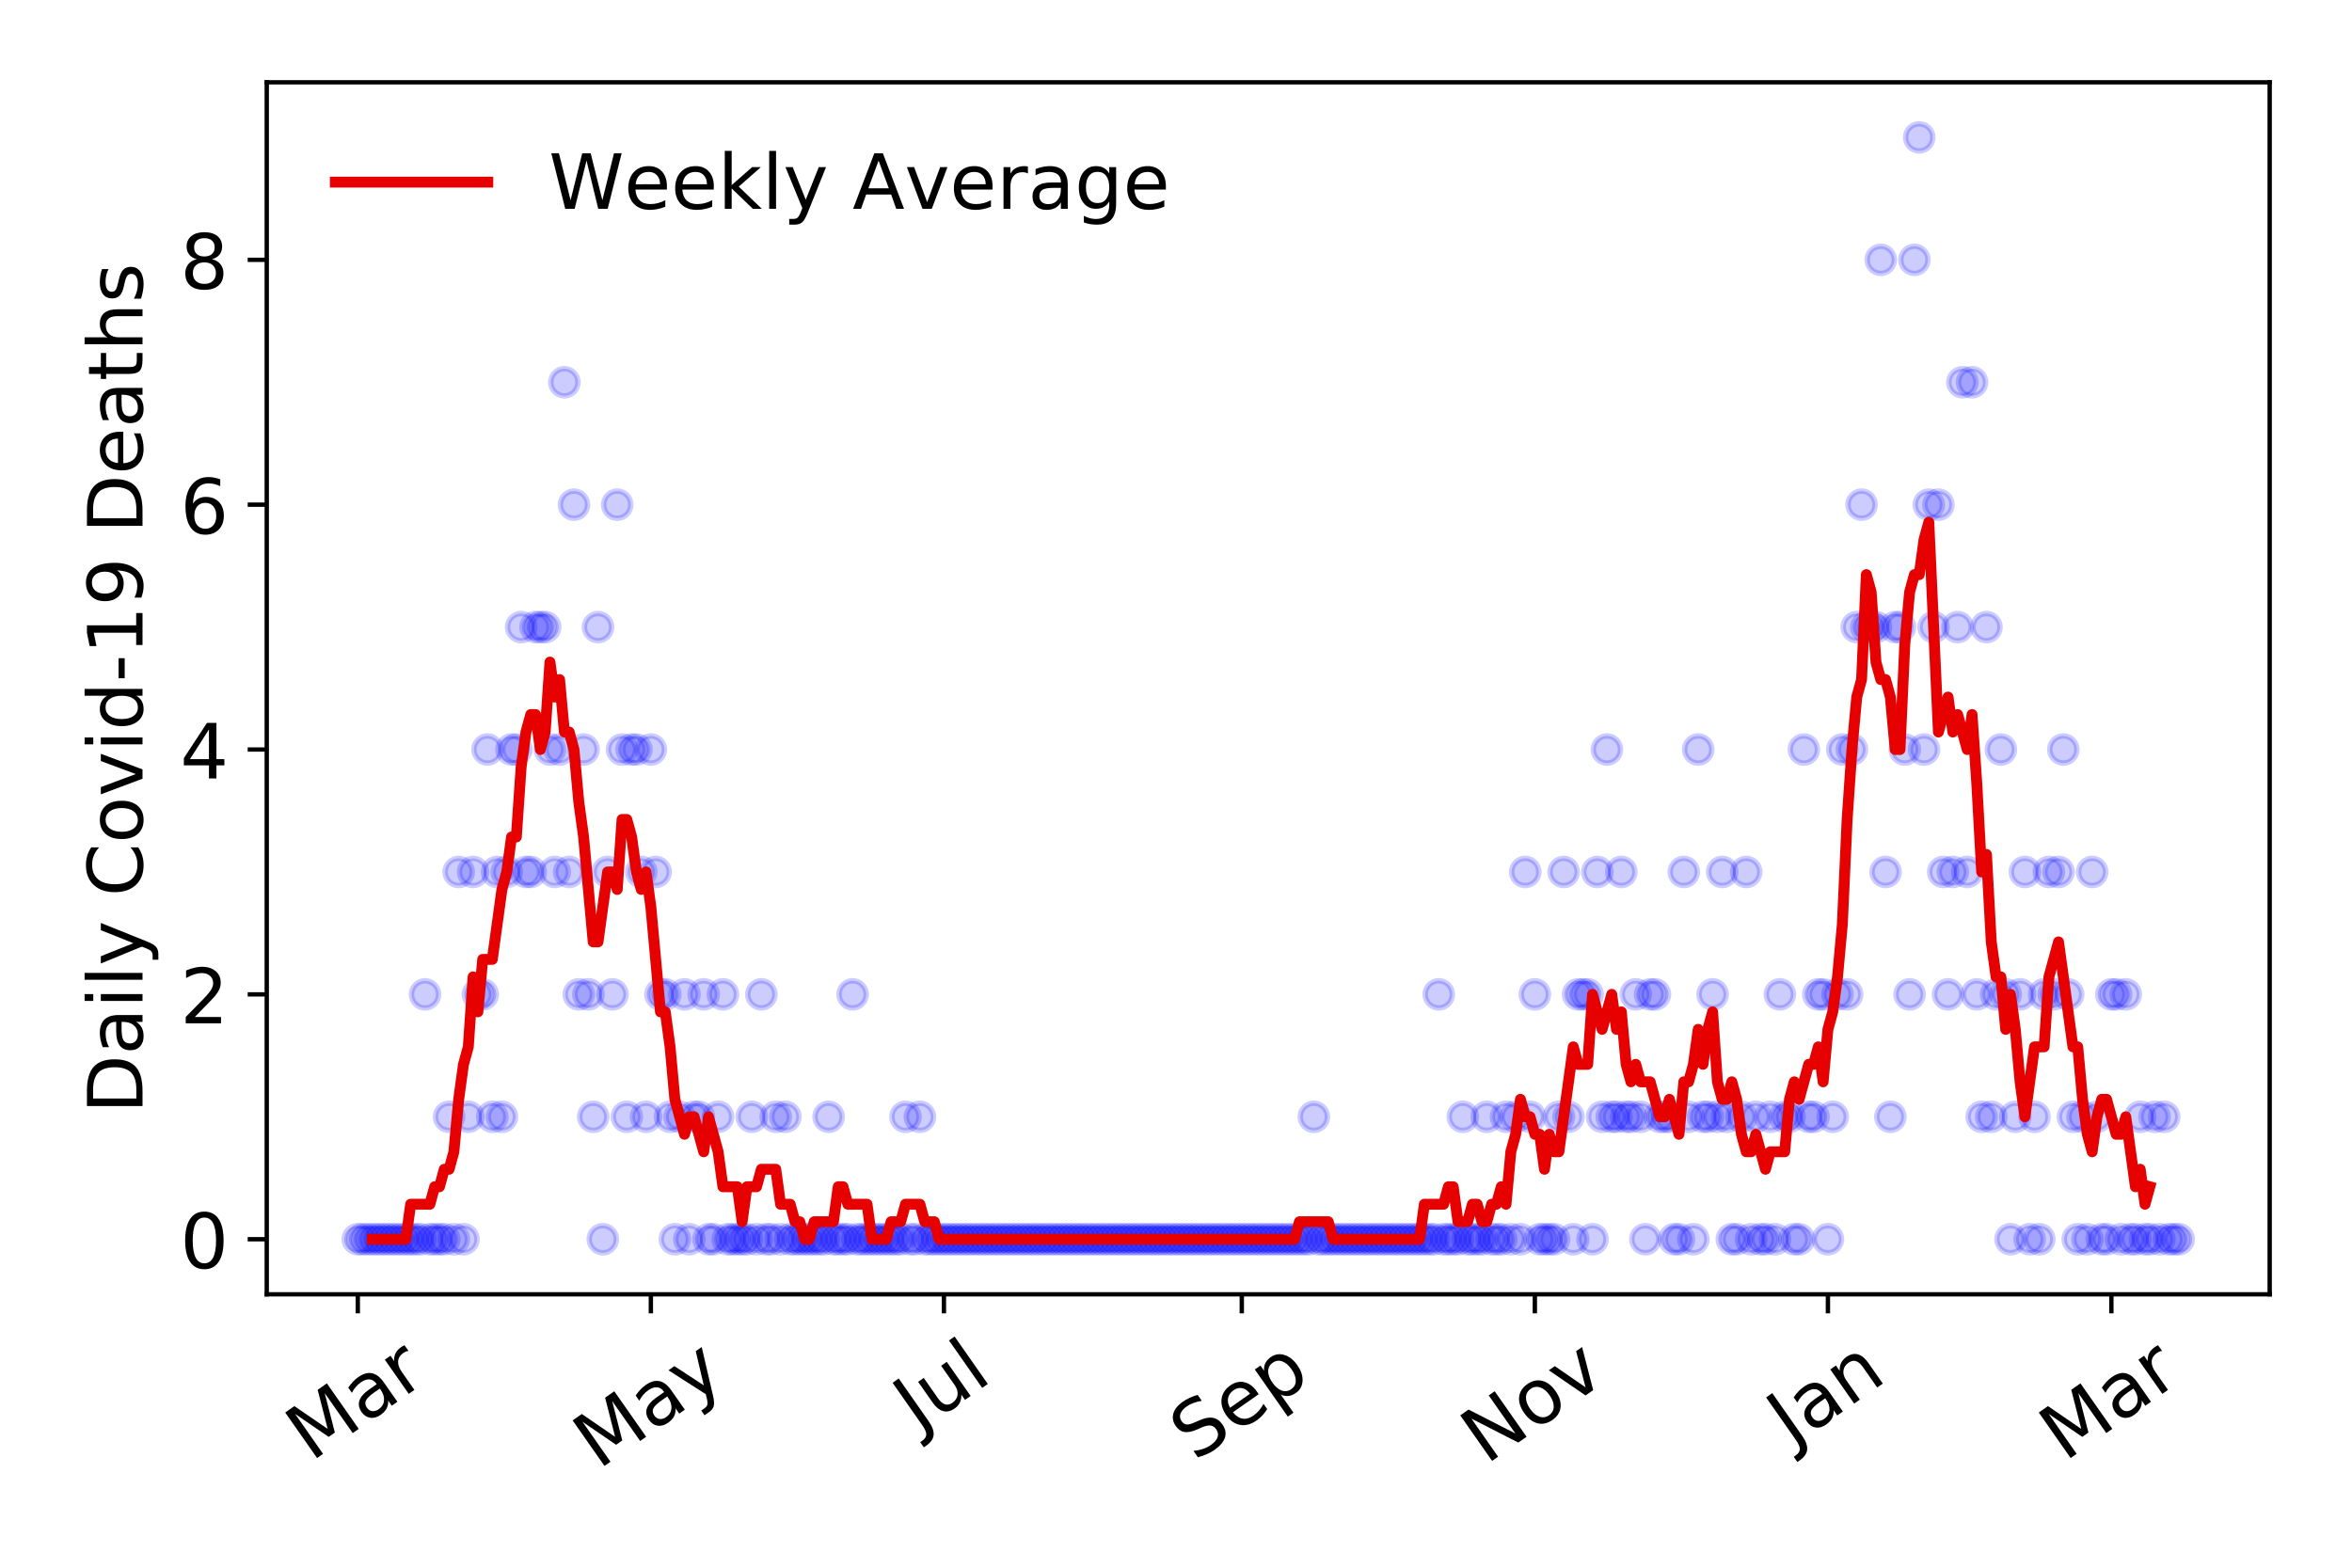 <?xml version="1.0" encoding="utf-8" standalone="no"?>
<!DOCTYPE svg PUBLIC "-//W3C//DTD SVG 1.1//EN"
  "http://www.w3.org/Graphics/SVG/1.1/DTD/svg11.dtd">
<!-- Created with matplotlib (https://matplotlib.org/) -->
<svg height="288pt" version="1.1" viewBox="0 0 432 288" width="432pt" xmlns="http://www.w3.org/2000/svg" xmlns:xlink="http://www.w3.org/1999/xlink">
 <defs>
  <style type="text/css">
*{stroke-linecap:butt;stroke-linejoin:round;}
  </style>
 </defs>
 <g id="figure_1">
  <g id="patch_1">
   <path d="M 0 288 
L 432 288 
L 432 0 
L 0 0 
z
" style="fill:#ffffff;"/>
  </g>
  <g id="axes_1">
   <g id="patch_2">
    <path d="M 48.995 237.778 
L 416.88 237.778 
L 416.88 15.12 
L 48.995 15.12 
z
" style="fill:#ffffff;"/>
   </g>
   <g id="matplotlib.axis_1">
    <g id="xtick_1">
     <g id="line2d_1">
      <defs>
       <path d="M 0 0 
L 0 3.5 
" id="m11e32dea75" style="stroke:#000000;stroke-width:0.8;"/>
      </defs>
      <g>
       <use style="stroke:#000000;stroke-width:0.8;" x="65.717" xlink:href="#m11e32dea75" y="237.778"/>
      </g>
     </g>
     <g id="text_1">
      <!-- Mar -->
      <defs>
       <path d="M 9.812 72.906 
L 24.516 72.906 
L 43.109 23.297 
L 61.812 72.906 
L 76.516 72.906 
L 76.516 0 
L 66.891 0 
L 66.891 64.016 
L 48.094 14.016 
L 38.188 14.016 
L 19.391 64.016 
L 19.391 0 
L 9.812 0 
z
" id="DejaVuSans-77"/>
       <path d="M 34.281 27.484 
Q 23.391 27.484 19.188 25 
Q 14.984 22.516 14.984 16.5 
Q 14.984 11.719 18.141 8.906 
Q 21.297 6.109 26.703 6.109 
Q 34.188 6.109 38.703 11.406 
Q 43.219 16.703 43.219 25.484 
L 43.219 27.484 
z
M 52.203 31.203 
L 52.203 0 
L 43.219 0 
L 43.219 8.297 
Q 40.141 3.328 35.547 0.953 
Q 30.953 -1.422 24.312 -1.422 
Q 15.922 -1.422 10.953 3.297 
Q 6 8.016 6 15.922 
Q 6 25.141 12.172 29.828 
Q 18.359 34.516 30.609 34.516 
L 43.219 34.516 
L 43.219 35.406 
Q 43.219 41.609 39.141 45 
Q 35.062 48.391 27.688 48.391 
Q 23 48.391 18.547 47.266 
Q 14.109 46.141 10.016 43.891 
L 10.016 52.203 
Q 14.938 54.109 19.578 55.047 
Q 24.219 56 28.609 56 
Q 40.484 56 46.344 49.844 
Q 52.203 43.703 52.203 31.203 
z
" id="DejaVuSans-97"/>
       <path d="M 41.109 46.297 
Q 39.594 47.172 37.812 47.578 
Q 36.031 48 33.891 48 
Q 26.266 48 22.188 43.047 
Q 18.109 38.094 18.109 28.812 
L 18.109 0 
L 9.078 0 
L 9.078 54.688 
L 18.109 54.688 
L 18.109 46.188 
Q 20.953 51.172 25.484 53.578 
Q 30.031 56 36.531 56 
Q 37.453 56 38.578 55.875 
Q 39.703 55.766 41.062 55.516 
z
" id="DejaVuSans-114"/>
      </defs>
      <g transform="translate(57.114 268.643)rotate(-35)scale(0.14 -0.14)">
       <use xlink:href="#DejaVuSans-77"/>
       <use x="86.279" xlink:href="#DejaVuSans-97"/>
       <use x="147.559" xlink:href="#DejaVuSans-114"/>
      </g>
     </g>
    </g>
    <g id="xtick_2">
     <g id="line2d_2">
      <g>
       <use style="stroke:#000000;stroke-width:0.8;" x="119.545" xlink:href="#m11e32dea75" y="237.778"/>
      </g>
     </g>
     <g id="text_2">
      <!-- May -->
      <defs>
       <path d="M 32.172 -5.078 
Q 28.375 -14.844 24.75 -17.812 
Q 21.141 -20.797 15.094 -20.797 
L 7.906 -20.797 
L 7.906 -13.281 
L 13.188 -13.281 
Q 16.891 -13.281 18.938 -11.516 
Q 21 -9.766 23.484 -3.219 
L 25.094 0.875 
L 2.984 54.688 
L 12.5 54.688 
L 29.594 11.922 
L 46.688 54.688 
L 56.203 54.688 
z
" id="DejaVuSans-121"/>
      </defs>
      <g transform="translate(109.906 270.094)rotate(-35)scale(0.14 -0.14)">
       <use xlink:href="#DejaVuSans-77"/>
       <use x="86.279" xlink:href="#DejaVuSans-97"/>
       <use x="147.559" xlink:href="#DejaVuSans-121"/>
      </g>
     </g>
    </g>
    <g id="xtick_3">
     <g id="line2d_3">
      <g>
       <use style="stroke:#000000;stroke-width:0.8;" x="173.373" xlink:href="#m11e32dea75" y="237.778"/>
      </g>
     </g>
     <g id="text_3">
      <!-- Jul -->
      <defs>
       <path d="M 9.812 72.906 
L 19.672 72.906 
L 19.672 5.078 
Q 19.672 -8.109 14.672 -14.062 
Q 9.672 -20.016 -1.422 -20.016 
L -5.172 -20.016 
L -5.172 -11.719 
L -2.094 -11.719 
Q 4.438 -11.719 7.125 -8.047 
Q 9.812 -4.391 9.812 5.078 
z
" id="DejaVuSans-74"/>
       <path d="M 8.5 21.578 
L 8.5 54.688 
L 17.484 54.688 
L 17.484 21.922 
Q 17.484 14.156 20.5 10.266 
Q 23.531 6.391 29.594 6.391 
Q 36.859 6.391 41.078 11.031 
Q 45.312 15.672 45.312 23.688 
L 45.312 54.688 
L 54.297 54.688 
L 54.297 0 
L 45.312 0 
L 45.312 8.406 
Q 42.047 3.422 37.719 1 
Q 33.406 -1.422 27.688 -1.422 
Q 18.266 -1.422 13.375 4.438 
Q 8.5 10.297 8.5 21.578 
z
M 31.109 56 
z
" id="DejaVuSans-117"/>
       <path d="M 9.422 75.984 
L 18.406 75.984 
L 18.406 0 
L 9.422 0 
z
" id="DejaVuSans-108"/>
      </defs>
      <g transform="translate(168.671 263.181)rotate(-35)scale(0.14 -0.14)">
       <use xlink:href="#DejaVuSans-74"/>
       <use x="29.492" xlink:href="#DejaVuSans-117"/>
       <use x="92.871" xlink:href="#DejaVuSans-108"/>
      </g>
     </g>
    </g>
    <g id="xtick_4">
     <g id="line2d_4">
      <g>
       <use style="stroke:#000000;stroke-width:0.8;" x="228.084" xlink:href="#m11e32dea75" y="237.778"/>
      </g>
     </g>
     <g id="text_4">
      <!-- Sep -->
      <defs>
       <path d="M 53.516 70.516 
L 53.516 60.891 
Q 47.906 63.578 42.922 64.891 
Q 37.938 66.219 33.297 66.219 
Q 25.25 66.219 20.875 63.094 
Q 16.5 59.969 16.5 54.203 
Q 16.5 49.359 19.406 46.891 
Q 22.312 44.438 30.422 42.922 
L 36.375 41.703 
Q 47.406 39.594 52.656 34.297 
Q 57.906 29 57.906 20.125 
Q 57.906 9.516 50.797 4.047 
Q 43.703 -1.422 29.984 -1.422 
Q 24.812 -1.422 18.969 -0.25 
Q 13.141 0.922 6.891 3.219 
L 6.891 13.375 
Q 12.891 10.016 18.656 8.297 
Q 24.422 6.594 29.984 6.594 
Q 38.422 6.594 43.016 9.906 
Q 47.609 13.234 47.609 19.391 
Q 47.609 24.75 44.312 27.781 
Q 41.016 30.812 33.5 32.328 
L 27.484 33.5 
Q 16.453 35.688 11.516 40.375 
Q 6.594 45.062 6.594 53.422 
Q 6.594 63.094 13.406 68.656 
Q 20.219 74.219 32.172 74.219 
Q 37.312 74.219 42.625 73.281 
Q 47.953 72.359 53.516 70.516 
z
" id="DejaVuSans-83"/>
       <path d="M 56.203 29.594 
L 56.203 25.203 
L 14.891 25.203 
Q 15.484 15.922 20.484 11.062 
Q 25.484 6.203 34.422 6.203 
Q 39.594 6.203 44.453 7.469 
Q 49.312 8.734 54.109 11.281 
L 54.109 2.781 
Q 49.266 0.734 44.188 -0.344 
Q 39.109 -1.422 33.891 -1.422 
Q 20.797 -1.422 13.156 6.188 
Q 5.516 13.812 5.516 26.812 
Q 5.516 40.234 12.766 48.109 
Q 20.016 56 32.328 56 
Q 43.359 56 49.781 48.891 
Q 56.203 41.797 56.203 29.594 
z
M 47.219 32.234 
Q 47.125 39.594 43.094 43.984 
Q 39.062 48.391 32.422 48.391 
Q 24.906 48.391 20.391 44.141 
Q 15.875 39.891 15.188 32.172 
z
" id="DejaVuSans-101"/>
       <path d="M 18.109 8.203 
L 18.109 -20.797 
L 9.078 -20.797 
L 9.078 54.688 
L 18.109 54.688 
L 18.109 46.391 
Q 20.953 51.266 25.266 53.625 
Q 29.594 56 35.594 56 
Q 45.562 56 51.781 48.094 
Q 58.016 40.188 58.016 27.297 
Q 58.016 14.406 51.781 6.484 
Q 45.562 -1.422 35.594 -1.422 
Q 29.594 -1.422 25.266 0.953 
Q 20.953 3.328 18.109 8.203 
z
M 48.688 27.297 
Q 48.688 37.203 44.609 42.844 
Q 40.531 48.484 33.406 48.484 
Q 26.266 48.484 22.188 42.844 
Q 18.109 37.203 18.109 27.297 
Q 18.109 17.391 22.188 11.75 
Q 26.266 6.109 33.406 6.109 
Q 40.531 6.109 44.609 11.75 
Q 48.688 17.391 48.688 27.297 
z
" id="DejaVuSans-112"/>
      </defs>
      <g transform="translate(219.491 268.629)rotate(-35)scale(0.14 -0.14)">
       <use xlink:href="#DejaVuSans-83"/>
       <use x="63.477" xlink:href="#DejaVuSans-101"/>
       <use x="125" xlink:href="#DejaVuSans-112"/>
      </g>
     </g>
    </g>
    <g id="xtick_5">
     <g id="line2d_5">
      <g>
       <use style="stroke:#000000;stroke-width:0.8;" x="281.912" xlink:href="#m11e32dea75" y="237.778"/>
      </g>
     </g>
     <g id="text_5">
      <!-- Nov -->
      <defs>
       <path d="M 9.812 72.906 
L 23.094 72.906 
L 55.422 11.922 
L 55.422 72.906 
L 64.984 72.906 
L 64.984 0 
L 51.703 0 
L 19.391 60.984 
L 19.391 0 
L 9.812 0 
z
" id="DejaVuSans-78"/>
       <path d="M 30.609 48.391 
Q 23.391 48.391 19.188 42.75 
Q 14.984 37.109 14.984 27.297 
Q 14.984 17.484 19.156 11.844 
Q 23.344 6.203 30.609 6.203 
Q 37.797 6.203 41.984 11.859 
Q 46.188 17.531 46.188 27.297 
Q 46.188 37.016 41.984 42.703 
Q 37.797 48.391 30.609 48.391 
z
M 30.609 56 
Q 42.328 56 49.016 48.375 
Q 55.719 40.766 55.719 27.297 
Q 55.719 13.875 49.016 6.219 
Q 42.328 -1.422 30.609 -1.422 
Q 18.844 -1.422 12.172 6.219 
Q 5.516 13.875 5.516 27.297 
Q 5.516 40.766 12.172 48.375 
Q 18.844 56 30.609 56 
z
" id="DejaVuSans-111"/>
       <path d="M 2.984 54.688 
L 12.5 54.688 
L 29.594 8.797 
L 46.688 54.688 
L 56.203 54.688 
L 35.688 0 
L 23.484 0 
z
" id="DejaVuSans-118"/>
      </defs>
      <g transform="translate(272.936 269.166)rotate(-35)scale(0.14 -0.14)">
       <use xlink:href="#DejaVuSans-78"/>
       <use x="74.805" xlink:href="#DejaVuSans-111"/>
       <use x="135.986" xlink:href="#DejaVuSans-118"/>
      </g>
     </g>
    </g>
    <g id="xtick_6">
     <g id="line2d_6">
      <g>
       <use style="stroke:#000000;stroke-width:0.8;" x="335.741" xlink:href="#m11e32dea75" y="237.778"/>
      </g>
     </g>
     <g id="text_6">
      <!-- Jan -->
      <defs>
       <path d="M 54.891 33.016 
L 54.891 0 
L 45.906 0 
L 45.906 32.719 
Q 45.906 40.484 42.875 44.328 
Q 39.844 48.188 33.797 48.188 
Q 26.516 48.188 22.312 43.547 
Q 18.109 38.922 18.109 30.906 
L 18.109 0 
L 9.078 0 
L 9.078 54.688 
L 18.109 54.688 
L 18.109 46.188 
Q 21.344 51.125 25.703 53.562 
Q 30.078 56 35.797 56 
Q 45.219 56 50.047 50.172 
Q 54.891 44.344 54.891 33.016 
z
" id="DejaVuSans-110"/>
      </defs>
      <g transform="translate(329.117 265.871)rotate(-35)scale(0.14 -0.14)">
       <use xlink:href="#DejaVuSans-74"/>
       <use x="29.492" xlink:href="#DejaVuSans-97"/>
       <use x="90.771" xlink:href="#DejaVuSans-110"/>
      </g>
     </g>
    </g>
    <g id="xtick_7">
     <g id="line2d_7">
      <g>
       <use style="stroke:#000000;stroke-width:0.8;" x="387.804" xlink:href="#m11e32dea75" y="237.778"/>
      </g>
     </g>
     <g id="text_7">
      <!-- Mar -->
      <g transform="translate(379.201 268.643)rotate(-35)scale(0.14 -0.14)">
       <use xlink:href="#DejaVuSans-77"/>
       <use x="86.279" xlink:href="#DejaVuSans-97"/>
       <use x="147.559" xlink:href="#DejaVuSans-114"/>
      </g>
     </g>
    </g>
   </g>
   <g id="matplotlib.axis_2">
    <g id="ytick_1">
     <g id="line2d_8">
      <defs>
       <path d="M 0 0 
L -3.5 0 
" id="m32c096a6f5" style="stroke:#000000;stroke-width:0.8;"/>
      </defs>
      <g>
       <use style="stroke:#000000;stroke-width:0.8;" x="48.995" xlink:href="#m32c096a6f5" y="227.657"/>
      </g>
     </g>
     <g id="text_8">
      <!-- 0 -->
      <defs>
       <path d="M 31.781 66.406 
Q 24.172 66.406 20.328 58.906 
Q 16.5 51.422 16.5 36.375 
Q 16.5 21.391 20.328 13.891 
Q 24.172 6.391 31.781 6.391 
Q 39.453 6.391 43.281 13.891 
Q 47.125 21.391 47.125 36.375 
Q 47.125 51.422 43.281 58.906 
Q 39.453 66.406 31.781 66.406 
z
M 31.781 74.219 
Q 44.047 74.219 50.516 64.516 
Q 56.984 54.828 56.984 36.375 
Q 56.984 17.969 50.516 8.266 
Q 44.047 -1.422 31.781 -1.422 
Q 19.531 -1.422 13.062 8.266 
Q 6.594 17.969 6.594 36.375 
Q 6.594 54.828 13.062 64.516 
Q 19.531 74.219 31.781 74.219 
z
" id="DejaVuSans-48"/>
      </defs>
      <g transform="translate(33.087 232.976)scale(0.14 -0.14)">
       <use xlink:href="#DejaVuSans-48"/>
      </g>
     </g>
    </g>
    <g id="ytick_2">
     <g id="line2d_9">
      <g>
       <use style="stroke:#000000;stroke-width:0.8;" x="48.995" xlink:href="#m32c096a6f5" y="182.676"/>
      </g>
     </g>
     <g id="text_9">
      <!-- 2 -->
      <defs>
       <path d="M 19.188 8.297 
L 53.609 8.297 
L 53.609 0 
L 7.328 0 
L 7.328 8.297 
Q 12.938 14.109 22.625 23.891 
Q 32.328 33.688 34.812 36.531 
Q 39.547 41.844 41.422 45.531 
Q 43.312 49.219 43.312 52.781 
Q 43.312 58.594 39.234 62.25 
Q 35.156 65.922 28.609 65.922 
Q 23.969 65.922 18.812 64.312 
Q 13.672 62.703 7.812 59.422 
L 7.812 69.391 
Q 13.766 71.781 18.938 73 
Q 24.125 74.219 28.422 74.219 
Q 39.75 74.219 46.484 68.547 
Q 53.219 62.891 53.219 53.422 
Q 53.219 48.922 51.531 44.891 
Q 49.859 40.875 45.406 35.406 
Q 44.188 33.984 37.641 27.219 
Q 31.109 20.453 19.188 8.297 
z
" id="DejaVuSans-50"/>
      </defs>
      <g transform="translate(33.087 187.995)scale(0.14 -0.14)">
       <use xlink:href="#DejaVuSans-50"/>
      </g>
     </g>
    </g>
    <g id="ytick_3">
     <g id="line2d_10">
      <g>
       <use style="stroke:#000000;stroke-width:0.8;" x="48.995" xlink:href="#m32c096a6f5" y="137.694"/>
      </g>
     </g>
     <g id="text_10">
      <!-- 4 -->
      <defs>
       <path d="M 37.797 64.312 
L 12.891 25.391 
L 37.797 25.391 
z
M 35.203 72.906 
L 47.609 72.906 
L 47.609 25.391 
L 58.016 25.391 
L 58.016 17.188 
L 47.609 17.188 
L 47.609 0 
L 37.797 0 
L 37.797 17.188 
L 4.891 17.188 
L 4.891 26.703 
z
" id="DejaVuSans-52"/>
      </defs>
      <g transform="translate(33.087 143.013)scale(0.14 -0.14)">
       <use xlink:href="#DejaVuSans-52"/>
      </g>
     </g>
    </g>
    <g id="ytick_4">
     <g id="line2d_11">
      <g>
       <use style="stroke:#000000;stroke-width:0.8;" x="48.995" xlink:href="#m32c096a6f5" y="92.713"/>
      </g>
     </g>
     <g id="text_11">
      <!-- 6 -->
      <defs>
       <path d="M 33.016 40.375 
Q 26.375 40.375 22.484 35.828 
Q 18.609 31.297 18.609 23.391 
Q 18.609 15.531 22.484 10.953 
Q 26.375 6.391 33.016 6.391 
Q 39.656 6.391 43.531 10.953 
Q 47.406 15.531 47.406 23.391 
Q 47.406 31.297 43.531 35.828 
Q 39.656 40.375 33.016 40.375 
z
M 52.594 71.297 
L 52.594 62.312 
Q 48.875 64.062 45.094 64.984 
Q 41.312 65.922 37.594 65.922 
Q 27.828 65.922 22.672 59.328 
Q 17.531 52.734 16.797 39.406 
Q 19.672 43.656 24.016 45.922 
Q 28.375 48.188 33.594 48.188 
Q 44.578 48.188 50.953 41.516 
Q 57.328 34.859 57.328 23.391 
Q 57.328 12.156 50.688 5.359 
Q 44.047 -1.422 33.016 -1.422 
Q 20.359 -1.422 13.672 8.266 
Q 6.984 17.969 6.984 36.375 
Q 6.984 53.656 15.188 63.938 
Q 23.391 74.219 37.203 74.219 
Q 40.922 74.219 44.703 73.484 
Q 48.484 72.75 52.594 71.297 
z
" id="DejaVuSans-54"/>
      </defs>
      <g transform="translate(33.087 98.032)scale(0.14 -0.14)">
       <use xlink:href="#DejaVuSans-54"/>
      </g>
     </g>
    </g>
    <g id="ytick_5">
     <g id="line2d_12">
      <g>
       <use style="stroke:#000000;stroke-width:0.8;" x="48.995" xlink:href="#m32c096a6f5" y="47.732"/>
      </g>
     </g>
     <g id="text_12">
      <!-- 8 -->
      <defs>
       <path d="M 31.781 34.625 
Q 24.75 34.625 20.719 30.859 
Q 16.703 27.094 16.703 20.516 
Q 16.703 13.922 20.719 10.156 
Q 24.75 6.391 31.781 6.391 
Q 38.812 6.391 42.859 10.172 
Q 46.922 13.969 46.922 20.516 
Q 46.922 27.094 42.891 30.859 
Q 38.875 34.625 31.781 34.625 
z
M 21.922 38.812 
Q 15.578 40.375 12.031 44.719 
Q 8.5 49.078 8.5 55.328 
Q 8.5 64.062 14.719 69.141 
Q 20.953 74.219 31.781 74.219 
Q 42.672 74.219 48.875 69.141 
Q 55.078 64.062 55.078 55.328 
Q 55.078 49.078 51.531 44.719 
Q 48 40.375 41.703 38.812 
Q 48.828 37.156 52.797 32.312 
Q 56.781 27.484 56.781 20.516 
Q 56.781 9.906 50.312 4.234 
Q 43.844 -1.422 31.781 -1.422 
Q 19.734 -1.422 13.25 4.234 
Q 6.781 9.906 6.781 20.516 
Q 6.781 27.484 10.781 32.312 
Q 14.797 37.156 21.922 38.812 
z
M 18.312 54.391 
Q 18.312 48.734 21.844 45.562 
Q 25.391 42.391 31.781 42.391 
Q 38.141 42.391 41.719 45.562 
Q 45.312 48.734 45.312 54.391 
Q 45.312 60.062 41.719 63.234 
Q 38.141 66.406 31.781 66.406 
Q 25.391 66.406 21.844 63.234 
Q 18.312 60.062 18.312 54.391 
z
" id="DejaVuSans-56"/>
      </defs>
      <g transform="translate(33.087 53.05)scale(0.14 -0.14)">
       <use xlink:href="#DejaVuSans-56"/>
      </g>
     </g>
    </g>
    <g id="text_13">
     <!-- Daily Covid-19 Deaths -->
     <defs>
      <path d="M 19.672 64.797 
L 19.672 8.109 
L 31.594 8.109 
Q 46.688 8.109 53.688 14.938 
Q 60.688 21.781 60.688 36.531 
Q 60.688 51.172 53.688 57.984 
Q 46.688 64.797 31.594 64.797 
z
M 9.812 72.906 
L 30.078 72.906 
Q 51.266 72.906 61.172 64.094 
Q 71.094 55.281 71.094 36.531 
Q 71.094 17.672 61.125 8.828 
Q 51.172 0 30.078 0 
L 9.812 0 
z
" id="DejaVuSans-68"/>
      <path d="M 9.422 54.688 
L 18.406 54.688 
L 18.406 0 
L 9.422 0 
z
M 9.422 75.984 
L 18.406 75.984 
L 18.406 64.594 
L 9.422 64.594 
z
" id="DejaVuSans-105"/>
      <path id="DejaVuSans-32"/>
      <path d="M 64.406 67.281 
L 64.406 56.891 
Q 59.422 61.531 53.781 63.812 
Q 48.141 66.109 41.797 66.109 
Q 29.297 66.109 22.656 58.469 
Q 16.016 50.828 16.016 36.375 
Q 16.016 21.969 22.656 14.328 
Q 29.297 6.688 41.797 6.688 
Q 48.141 6.688 53.781 8.984 
Q 59.422 11.281 64.406 15.922 
L 64.406 5.609 
Q 59.234 2.094 53.438 0.328 
Q 47.656 -1.422 41.219 -1.422 
Q 24.656 -1.422 15.125 8.703 
Q 5.609 18.844 5.609 36.375 
Q 5.609 53.953 15.125 64.078 
Q 24.656 74.219 41.219 74.219 
Q 47.75 74.219 53.531 72.484 
Q 59.328 70.75 64.406 67.281 
z
" id="DejaVuSans-67"/>
      <path d="M 45.406 46.391 
L 45.406 75.984 
L 54.391 75.984 
L 54.391 0 
L 45.406 0 
L 45.406 8.203 
Q 42.578 3.328 38.25 0.953 
Q 33.938 -1.422 27.875 -1.422 
Q 17.969 -1.422 11.734 6.484 
Q 5.516 14.406 5.516 27.297 
Q 5.516 40.188 11.734 48.094 
Q 17.969 56 27.875 56 
Q 33.938 56 38.25 53.625 
Q 42.578 51.266 45.406 46.391 
z
M 14.797 27.297 
Q 14.797 17.391 18.875 11.75 
Q 22.953 6.109 30.078 6.109 
Q 37.203 6.109 41.297 11.75 
Q 45.406 17.391 45.406 27.297 
Q 45.406 37.203 41.297 42.844 
Q 37.203 48.484 30.078 48.484 
Q 22.953 48.484 18.875 42.844 
Q 14.797 37.203 14.797 27.297 
z
" id="DejaVuSans-100"/>
      <path d="M 4.891 31.391 
L 31.203 31.391 
L 31.203 23.391 
L 4.891 23.391 
z
" id="DejaVuSans-45"/>
      <path d="M 12.406 8.297 
L 28.516 8.297 
L 28.516 63.922 
L 10.984 60.406 
L 10.984 69.391 
L 28.422 72.906 
L 38.281 72.906 
L 38.281 8.297 
L 54.391 8.297 
L 54.391 0 
L 12.406 0 
z
" id="DejaVuSans-49"/>
      <path d="M 10.984 1.516 
L 10.984 10.5 
Q 14.703 8.734 18.5 7.812 
Q 22.312 6.891 25.984 6.891 
Q 35.75 6.891 40.891 13.453 
Q 46.047 20.016 46.781 33.406 
Q 43.953 29.203 39.594 26.953 
Q 35.25 24.703 29.984 24.703 
Q 19.047 24.703 12.672 31.312 
Q 6.297 37.938 6.297 49.422 
Q 6.297 60.641 12.938 67.422 
Q 19.578 74.219 30.609 74.219 
Q 43.266 74.219 49.922 64.516 
Q 56.594 54.828 56.594 36.375 
Q 56.594 19.141 48.406 8.859 
Q 40.234 -1.422 26.422 -1.422 
Q 22.703 -1.422 18.891 -0.688 
Q 15.094 0.047 10.984 1.516 
z
M 30.609 32.422 
Q 37.25 32.422 41.125 36.953 
Q 45.016 41.5 45.016 49.422 
Q 45.016 57.281 41.125 61.844 
Q 37.25 66.406 30.609 66.406 
Q 23.969 66.406 20.094 61.844 
Q 16.219 57.281 16.219 49.422 
Q 16.219 41.5 20.094 36.953 
Q 23.969 32.422 30.609 32.422 
z
" id="DejaVuSans-57"/>
      <path d="M 18.312 70.219 
L 18.312 54.688 
L 36.812 54.688 
L 36.812 47.703 
L 18.312 47.703 
L 18.312 18.016 
Q 18.312 11.328 20.141 9.422 
Q 21.969 7.516 27.594 7.516 
L 36.812 7.516 
L 36.812 0 
L 27.594 0 
Q 17.188 0 13.234 3.875 
Q 9.281 7.766 9.281 18.016 
L 9.281 47.703 
L 2.688 47.703 
L 2.688 54.688 
L 9.281 54.688 
L 9.281 70.219 
z
" id="DejaVuSans-116"/>
      <path d="M 54.891 33.016 
L 54.891 0 
L 45.906 0 
L 45.906 32.719 
Q 45.906 40.484 42.875 44.328 
Q 39.844 48.188 33.797 48.188 
Q 26.516 48.188 22.312 43.547 
Q 18.109 38.922 18.109 30.906 
L 18.109 0 
L 9.078 0 
L 9.078 75.984 
L 18.109 75.984 
L 18.109 46.188 
Q 21.344 51.125 25.703 53.562 
Q 30.078 56 35.797 56 
Q 45.219 56 50.047 50.172 
Q 54.891 44.344 54.891 33.016 
z
" id="DejaVuSans-104"/>
      <path d="M 44.281 53.078 
L 44.281 44.578 
Q 40.484 46.531 36.375 47.5 
Q 32.281 48.484 27.875 48.484 
Q 21.188 48.484 17.844 46.438 
Q 14.5 44.391 14.5 40.281 
Q 14.5 37.156 16.891 35.375 
Q 19.281 33.594 26.516 31.984 
L 29.594 31.297 
Q 39.156 29.25 43.188 25.516 
Q 47.219 21.781 47.219 15.094 
Q 47.219 7.469 41.188 3.016 
Q 35.156 -1.422 24.609 -1.422 
Q 20.219 -1.422 15.453 -0.562 
Q 10.688 0.297 5.422 2 
L 5.422 11.281 
Q 10.406 8.688 15.234 7.391 
Q 20.062 6.109 24.812 6.109 
Q 31.156 6.109 34.562 8.281 
Q 37.984 10.453 37.984 14.406 
Q 37.984 18.062 35.516 20.016 
Q 33.062 21.969 24.703 23.781 
L 21.578 24.516 
Q 13.234 26.266 9.516 29.906 
Q 5.812 33.547 5.812 39.891 
Q 5.812 47.609 11.281 51.797 
Q 16.75 56 26.812 56 
Q 31.781 56 36.172 55.266 
Q 40.578 54.547 44.281 53.078 
z
" id="DejaVuSans-115"/>
     </defs>
     <g transform="translate(26.176 204.56)rotate(-90)scale(0.14 -0.14)">
      <use xlink:href="#DejaVuSans-68"/>
      <use x="77.002" xlink:href="#DejaVuSans-97"/>
      <use x="138.281" xlink:href="#DejaVuSans-105"/>
      <use x="166.064" xlink:href="#DejaVuSans-108"/>
      <use x="193.848" xlink:href="#DejaVuSans-121"/>
      <use x="253.027" xlink:href="#DejaVuSans-32"/>
      <use x="284.814" xlink:href="#DejaVuSans-67"/>
      <use x="354.639" xlink:href="#DejaVuSans-111"/>
      <use x="415.82" xlink:href="#DejaVuSans-118"/>
      <use x="475" xlink:href="#DejaVuSans-105"/>
      <use x="502.783" xlink:href="#DejaVuSans-100"/>
      <use x="566.26" xlink:href="#DejaVuSans-45"/>
      <use x="602.344" xlink:href="#DejaVuSans-49"/>
      <use x="665.967" xlink:href="#DejaVuSans-57"/>
      <use x="729.59" xlink:href="#DejaVuSans-32"/>
      <use x="761.377" xlink:href="#DejaVuSans-68"/>
      <use x="838.379" xlink:href="#DejaVuSans-101"/>
      <use x="899.902" xlink:href="#DejaVuSans-97"/>
      <use x="961.182" xlink:href="#DejaVuSans-116"/>
      <use x="1000.391" xlink:href="#DejaVuSans-104"/>
      <use x="1063.77" xlink:href="#DejaVuSans-115"/>
     </g>
    </g>
   </g>
   <g id="line2d_13">
    <defs>
     <path d="M 0 2.5 
C 0.663 2.5 1.299 2.237 1.768 1.768 
C 2.237 1.299 2.5 0.663 2.5 0 
C 2.5 -0.663 2.237 -1.299 1.768 -1.768 
C 1.299 -2.237 0.663 -2.5 0 -2.5 
C -0.663 -2.5 -1.299 -2.237 -1.768 -1.768 
C -2.237 -1.299 -2.5 -0.663 -2.5 0 
C -2.5 0.663 -2.237 1.299 -1.768 1.768 
C -1.299 2.237 -0.663 2.5 0 2.5 
z
" id="mbf3b43d854" style="stroke:#0000ff;stroke-opacity:0.2;"/>
    </defs>
    <g clip-path="url(#pddbc2b3f37)">
     <use style="fill:#0000ff;fill-opacity:0.2;stroke:#0000ff;stroke-opacity:0.2;" x="65.717" xlink:href="#mbf3b43d854" y="227.657"/>
     <use style="fill:#0000ff;fill-opacity:0.2;stroke:#0000ff;stroke-opacity:0.2;" x="66.599" xlink:href="#mbf3b43d854" y="227.657"/>
     <use style="fill:#0000ff;fill-opacity:0.2;stroke:#0000ff;stroke-opacity:0.2;" x="67.482" xlink:href="#mbf3b43d854" y="227.657"/>
     <use style="fill:#0000ff;fill-opacity:0.2;stroke:#0000ff;stroke-opacity:0.2;" x="68.364" xlink:href="#mbf3b43d854" y="227.657"/>
     <use style="fill:#0000ff;fill-opacity:0.2;stroke:#0000ff;stroke-opacity:0.2;" x="69.247" xlink:href="#mbf3b43d854" y="227.657"/>
     <use style="fill:#0000ff;fill-opacity:0.2;stroke:#0000ff;stroke-opacity:0.2;" x="70.129" xlink:href="#mbf3b43d854" y="227.657"/>
     <use style="fill:#0000ff;fill-opacity:0.2;stroke:#0000ff;stroke-opacity:0.2;" x="71.012" xlink:href="#mbf3b43d854" y="227.657"/>
     <use style="fill:#0000ff;fill-opacity:0.2;stroke:#0000ff;stroke-opacity:0.2;" x="71.894" xlink:href="#mbf3b43d854" y="227.657"/>
     <use style="fill:#0000ff;fill-opacity:0.2;stroke:#0000ff;stroke-opacity:0.2;" x="72.776" xlink:href="#mbf3b43d854" y="227.657"/>
     <use style="fill:#0000ff;fill-opacity:0.2;stroke:#0000ff;stroke-opacity:0.2;" x="73.659" xlink:href="#mbf3b43d854" y="227.657"/>
     <use style="fill:#0000ff;fill-opacity:0.2;stroke:#0000ff;stroke-opacity:0.2;" x="74.541" xlink:href="#mbf3b43d854" y="227.657"/>
     <use style="fill:#0000ff;fill-opacity:0.2;stroke:#0000ff;stroke-opacity:0.2;" x="75.424" xlink:href="#mbf3b43d854" y="227.657"/>
     <use style="fill:#0000ff;fill-opacity:0.2;stroke:#0000ff;stroke-opacity:0.2;" x="76.306" xlink:href="#mbf3b43d854" y="227.657"/>
     <use style="fill:#0000ff;fill-opacity:0.2;stroke:#0000ff;stroke-opacity:0.2;" x="77.189" xlink:href="#mbf3b43d854" y="227.657"/>
     <use style="fill:#0000ff;fill-opacity:0.2;stroke:#0000ff;stroke-opacity:0.2;" x="78.071" xlink:href="#mbf3b43d854" y="182.676"/>
     <use style="fill:#0000ff;fill-opacity:0.2;stroke:#0000ff;stroke-opacity:0.2;" x="78.953" xlink:href="#mbf3b43d854" y="227.657"/>
     <use style="fill:#0000ff;fill-opacity:0.2;stroke:#0000ff;stroke-opacity:0.2;" x="79.836" xlink:href="#mbf3b43d854" y="227.657"/>
     <use style="fill:#0000ff;fill-opacity:0.2;stroke:#0000ff;stroke-opacity:0.2;" x="80.718" xlink:href="#mbf3b43d854" y="227.657"/>
     <use style="fill:#0000ff;fill-opacity:0.2;stroke:#0000ff;stroke-opacity:0.2;" x="81.601" xlink:href="#mbf3b43d854" y="227.657"/>
     <use style="fill:#0000ff;fill-opacity:0.2;stroke:#0000ff;stroke-opacity:0.2;" x="82.483" xlink:href="#mbf3b43d854" y="205.167"/>
     <use style="fill:#0000ff;fill-opacity:0.2;stroke:#0000ff;stroke-opacity:0.2;" x="83.366" xlink:href="#mbf3b43d854" y="227.657"/>
     <use style="fill:#0000ff;fill-opacity:0.2;stroke:#0000ff;stroke-opacity:0.2;" x="84.248" xlink:href="#mbf3b43d854" y="160.185"/>
     <use style="fill:#0000ff;fill-opacity:0.2;stroke:#0000ff;stroke-opacity:0.2;" x="85.131" xlink:href="#mbf3b43d854" y="227.657"/>
     <use style="fill:#0000ff;fill-opacity:0.2;stroke:#0000ff;stroke-opacity:0.2;" x="86.013" xlink:href="#mbf3b43d854" y="205.167"/>
     <use style="fill:#0000ff;fill-opacity:0.2;stroke:#0000ff;stroke-opacity:0.2;" x="86.895" xlink:href="#mbf3b43d854" y="160.185"/>
     <use style="fill:#0000ff;fill-opacity:0.2;stroke:#0000ff;stroke-opacity:0.2;" x="87.778" xlink:href="#mbf3b43d854" y="182.676"/>
     <use style="fill:#0000ff;fill-opacity:0.2;stroke:#0000ff;stroke-opacity:0.2;" x="88.66" xlink:href="#mbf3b43d854" y="182.676"/>
     <use style="fill:#0000ff;fill-opacity:0.2;stroke:#0000ff;stroke-opacity:0.2;" x="89.543" xlink:href="#mbf3b43d854" y="137.694"/>
     <use style="fill:#0000ff;fill-opacity:0.2;stroke:#0000ff;stroke-opacity:0.2;" x="90.425" xlink:href="#mbf3b43d854" y="205.167"/>
     <use style="fill:#0000ff;fill-opacity:0.2;stroke:#0000ff;stroke-opacity:0.2;" x="91.308" xlink:href="#mbf3b43d854" y="160.185"/>
     <use style="fill:#0000ff;fill-opacity:0.2;stroke:#0000ff;stroke-opacity:0.2;" x="92.19" xlink:href="#mbf3b43d854" y="205.167"/>
     <use style="fill:#0000ff;fill-opacity:0.2;stroke:#0000ff;stroke-opacity:0.2;" x="93.072" xlink:href="#mbf3b43d854" y="160.185"/>
     <use style="fill:#0000ff;fill-opacity:0.2;stroke:#0000ff;stroke-opacity:0.2;" x="93.955" xlink:href="#mbf3b43d854" y="137.694"/>
     <use style="fill:#0000ff;fill-opacity:0.2;stroke:#0000ff;stroke-opacity:0.2;" x="94.837" xlink:href="#mbf3b43d854" y="137.694"/>
     <use style="fill:#0000ff;fill-opacity:0.2;stroke:#0000ff;stroke-opacity:0.2;" x="95.72" xlink:href="#mbf3b43d854" y="115.204"/>
     <use style="fill:#0000ff;fill-opacity:0.2;stroke:#0000ff;stroke-opacity:0.2;" x="96.602" xlink:href="#mbf3b43d854" y="160.185"/>
     <use style="fill:#0000ff;fill-opacity:0.2;stroke:#0000ff;stroke-opacity:0.2;" x="97.485" xlink:href="#mbf3b43d854" y="160.185"/>
     <use style="fill:#0000ff;fill-opacity:0.2;stroke:#0000ff;stroke-opacity:0.2;" x="98.367" xlink:href="#mbf3b43d854" y="115.204"/>
     <use style="fill:#0000ff;fill-opacity:0.2;stroke:#0000ff;stroke-opacity:0.2;" x="99.249" xlink:href="#mbf3b43d854" y="115.204"/>
     <use style="fill:#0000ff;fill-opacity:0.2;stroke:#0000ff;stroke-opacity:0.2;" x="100.132" xlink:href="#mbf3b43d854" y="115.204"/>
     <use style="fill:#0000ff;fill-opacity:0.2;stroke:#0000ff;stroke-opacity:0.2;" x="101.014" xlink:href="#mbf3b43d854" y="137.694"/>
     <use style="fill:#0000ff;fill-opacity:0.2;stroke:#0000ff;stroke-opacity:0.2;" x="101.897" xlink:href="#mbf3b43d854" y="160.185"/>
     <use style="fill:#0000ff;fill-opacity:0.2;stroke:#0000ff;stroke-opacity:0.2;" x="102.779" xlink:href="#mbf3b43d854" y="137.694"/>
     <use style="fill:#0000ff;fill-opacity:0.2;stroke:#0000ff;stroke-opacity:0.2;" x="103.662" xlink:href="#mbf3b43d854" y="70.222"/>
     <use style="fill:#0000ff;fill-opacity:0.2;stroke:#0000ff;stroke-opacity:0.2;" x="104.544" xlink:href="#mbf3b43d854" y="160.185"/>
     <use style="fill:#0000ff;fill-opacity:0.2;stroke:#0000ff;stroke-opacity:0.2;" x="105.426" xlink:href="#mbf3b43d854" y="92.713"/>
     <use style="fill:#0000ff;fill-opacity:0.2;stroke:#0000ff;stroke-opacity:0.2;" x="106.309" xlink:href="#mbf3b43d854" y="182.676"/>
     <use style="fill:#0000ff;fill-opacity:0.2;stroke:#0000ff;stroke-opacity:0.2;" x="107.191" xlink:href="#mbf3b43d854" y="137.694"/>
     <use style="fill:#0000ff;fill-opacity:0.2;stroke:#0000ff;stroke-opacity:0.2;" x="108.074" xlink:href="#mbf3b43d854" y="182.676"/>
     <use style="fill:#0000ff;fill-opacity:0.2;stroke:#0000ff;stroke-opacity:0.2;" x="108.956" xlink:href="#mbf3b43d854" y="205.167"/>
     <use style="fill:#0000ff;fill-opacity:0.2;stroke:#0000ff;stroke-opacity:0.2;" x="109.839" xlink:href="#mbf3b43d854" y="115.204"/>
     <use style="fill:#0000ff;fill-opacity:0.2;stroke:#0000ff;stroke-opacity:0.2;" x="110.721" xlink:href="#mbf3b43d854" y="227.657"/>
     <use style="fill:#0000ff;fill-opacity:0.2;stroke:#0000ff;stroke-opacity:0.2;" x="111.603" xlink:href="#mbf3b43d854" y="160.185"/>
     <use style="fill:#0000ff;fill-opacity:0.2;stroke:#0000ff;stroke-opacity:0.2;" x="112.486" xlink:href="#mbf3b43d854" y="182.676"/>
     <use style="fill:#0000ff;fill-opacity:0.2;stroke:#0000ff;stroke-opacity:0.2;" x="113.368" xlink:href="#mbf3b43d854" y="92.713"/>
     <use style="fill:#0000ff;fill-opacity:0.2;stroke:#0000ff;stroke-opacity:0.2;" x="114.251" xlink:href="#mbf3b43d854" y="137.694"/>
     <use style="fill:#0000ff;fill-opacity:0.2;stroke:#0000ff;stroke-opacity:0.2;" x="115.133" xlink:href="#mbf3b43d854" y="205.167"/>
     <use style="fill:#0000ff;fill-opacity:0.2;stroke:#0000ff;stroke-opacity:0.2;" x="116.016" xlink:href="#mbf3b43d854" y="137.694"/>
     <use style="fill:#0000ff;fill-opacity:0.2;stroke:#0000ff;stroke-opacity:0.2;" x="116.898" xlink:href="#mbf3b43d854" y="137.694"/>
     <use style="fill:#0000ff;fill-opacity:0.2;stroke:#0000ff;stroke-opacity:0.2;" x="117.78" xlink:href="#mbf3b43d854" y="160.185"/>
     <use style="fill:#0000ff;fill-opacity:0.2;stroke:#0000ff;stroke-opacity:0.2;" x="118.663" xlink:href="#mbf3b43d854" y="205.167"/>
     <use style="fill:#0000ff;fill-opacity:0.2;stroke:#0000ff;stroke-opacity:0.2;" x="119.545" xlink:href="#mbf3b43d854" y="137.694"/>
     <use style="fill:#0000ff;fill-opacity:0.2;stroke:#0000ff;stroke-opacity:0.2;" x="120.428" xlink:href="#mbf3b43d854" y="160.185"/>
     <use style="fill:#0000ff;fill-opacity:0.2;stroke:#0000ff;stroke-opacity:0.2;" x="121.31" xlink:href="#mbf3b43d854" y="182.676"/>
     <use style="fill:#0000ff;fill-opacity:0.2;stroke:#0000ff;stroke-opacity:0.2;" x="122.193" xlink:href="#mbf3b43d854" y="182.676"/>
     <use style="fill:#0000ff;fill-opacity:0.2;stroke:#0000ff;stroke-opacity:0.2;" x="123.075" xlink:href="#mbf3b43d854" y="205.167"/>
     <use style="fill:#0000ff;fill-opacity:0.2;stroke:#0000ff;stroke-opacity:0.2;" x="123.957" xlink:href="#mbf3b43d854" y="227.657"/>
     <use style="fill:#0000ff;fill-opacity:0.2;stroke:#0000ff;stroke-opacity:0.2;" x="124.84" xlink:href="#mbf3b43d854" y="205.167"/>
     <use style="fill:#0000ff;fill-opacity:0.2;stroke:#0000ff;stroke-opacity:0.2;" x="125.722" xlink:href="#mbf3b43d854" y="182.676"/>
     <use style="fill:#0000ff;fill-opacity:0.2;stroke:#0000ff;stroke-opacity:0.2;" x="126.605" xlink:href="#mbf3b43d854" y="227.657"/>
     <use style="fill:#0000ff;fill-opacity:0.2;stroke:#0000ff;stroke-opacity:0.2;" x="127.487" xlink:href="#mbf3b43d854" y="205.167"/>
     <use style="fill:#0000ff;fill-opacity:0.2;stroke:#0000ff;stroke-opacity:0.2;" x="128.37" xlink:href="#mbf3b43d854" y="205.167"/>
     <use style="fill:#0000ff;fill-opacity:0.2;stroke:#0000ff;stroke-opacity:0.2;" x="129.252" xlink:href="#mbf3b43d854" y="182.676"/>
     <use style="fill:#0000ff;fill-opacity:0.2;stroke:#0000ff;stroke-opacity:0.2;" x="130.134" xlink:href="#mbf3b43d854" y="227.657"/>
     <use style="fill:#0000ff;fill-opacity:0.2;stroke:#0000ff;stroke-opacity:0.2;" x="131.017" xlink:href="#mbf3b43d854" y="227.657"/>
     <use style="fill:#0000ff;fill-opacity:0.2;stroke:#0000ff;stroke-opacity:0.2;" x="131.899" xlink:href="#mbf3b43d854" y="205.167"/>
     <use style="fill:#0000ff;fill-opacity:0.2;stroke:#0000ff;stroke-opacity:0.2;" x="132.782" xlink:href="#mbf3b43d854" y="182.676"/>
     <use style="fill:#0000ff;fill-opacity:0.2;stroke:#0000ff;stroke-opacity:0.2;" x="133.664" xlink:href="#mbf3b43d854" y="227.657"/>
     <use style="fill:#0000ff;fill-opacity:0.2;stroke:#0000ff;stroke-opacity:0.2;" x="134.547" xlink:href="#mbf3b43d854" y="227.657"/>
     <use style="fill:#0000ff;fill-opacity:0.2;stroke:#0000ff;stroke-opacity:0.2;" x="135.429" xlink:href="#mbf3b43d854" y="227.657"/>
     <use style="fill:#0000ff;fill-opacity:0.2;stroke:#0000ff;stroke-opacity:0.2;" x="136.311" xlink:href="#mbf3b43d854" y="227.657"/>
     <use style="fill:#0000ff;fill-opacity:0.2;stroke:#0000ff;stroke-opacity:0.2;" x="137.194" xlink:href="#mbf3b43d854" y="227.657"/>
     <use style="fill:#0000ff;fill-opacity:0.2;stroke:#0000ff;stroke-opacity:0.2;" x="138.076" xlink:href="#mbf3b43d854" y="205.167"/>
     <use style="fill:#0000ff;fill-opacity:0.2;stroke:#0000ff;stroke-opacity:0.2;" x="138.959" xlink:href="#mbf3b43d854" y="227.657"/>
     <use style="fill:#0000ff;fill-opacity:0.2;stroke:#0000ff;stroke-opacity:0.2;" x="139.841" xlink:href="#mbf3b43d854" y="182.676"/>
     <use style="fill:#0000ff;fill-opacity:0.2;stroke:#0000ff;stroke-opacity:0.2;" x="140.724" xlink:href="#mbf3b43d854" y="227.657"/>
     <use style="fill:#0000ff;fill-opacity:0.2;stroke:#0000ff;stroke-opacity:0.2;" x="141.606" xlink:href="#mbf3b43d854" y="227.657"/>
     <use style="fill:#0000ff;fill-opacity:0.2;stroke:#0000ff;stroke-opacity:0.2;" x="142.488" xlink:href="#mbf3b43d854" y="205.167"/>
     <use style="fill:#0000ff;fill-opacity:0.2;stroke:#0000ff;stroke-opacity:0.2;" x="143.371" xlink:href="#mbf3b43d854" y="227.657"/>
     <use style="fill:#0000ff;fill-opacity:0.2;stroke:#0000ff;stroke-opacity:0.2;" x="144.253" xlink:href="#mbf3b43d854" y="205.167"/>
     <use style="fill:#0000ff;fill-opacity:0.2;stroke:#0000ff;stroke-opacity:0.2;" x="145.136" xlink:href="#mbf3b43d854" y="227.657"/>
     <use style="fill:#0000ff;fill-opacity:0.2;stroke:#0000ff;stroke-opacity:0.2;" x="146.018" xlink:href="#mbf3b43d854" y="227.657"/>
     <use style="fill:#0000ff;fill-opacity:0.2;stroke:#0000ff;stroke-opacity:0.2;" x="146.901" xlink:href="#mbf3b43d854" y="227.657"/>
     <use style="fill:#0000ff;fill-opacity:0.2;stroke:#0000ff;stroke-opacity:0.2;" x="147.783" xlink:href="#mbf3b43d854" y="227.657"/>
     <use style="fill:#0000ff;fill-opacity:0.2;stroke:#0000ff;stroke-opacity:0.2;" x="148.665" xlink:href="#mbf3b43d854" y="227.657"/>
     <use style="fill:#0000ff;fill-opacity:0.2;stroke:#0000ff;stroke-opacity:0.2;" x="149.548" xlink:href="#mbf3b43d854" y="227.657"/>
     <use style="fill:#0000ff;fill-opacity:0.2;stroke:#0000ff;stroke-opacity:0.2;" x="150.43" xlink:href="#mbf3b43d854" y="227.657"/>
     <use style="fill:#0000ff;fill-opacity:0.2;stroke:#0000ff;stroke-opacity:0.2;" x="151.313" xlink:href="#mbf3b43d854" y="227.657"/>
     <use style="fill:#0000ff;fill-opacity:0.2;stroke:#0000ff;stroke-opacity:0.2;" x="152.195" xlink:href="#mbf3b43d854" y="205.167"/>
     <use style="fill:#0000ff;fill-opacity:0.2;stroke:#0000ff;stroke-opacity:0.2;" x="153.078" xlink:href="#mbf3b43d854" y="227.657"/>
     <use style="fill:#0000ff;fill-opacity:0.2;stroke:#0000ff;stroke-opacity:0.2;" x="153.96" xlink:href="#mbf3b43d854" y="227.657"/>
     <use style="fill:#0000ff;fill-opacity:0.2;stroke:#0000ff;stroke-opacity:0.2;" x="154.842" xlink:href="#mbf3b43d854" y="227.657"/>
     <use style="fill:#0000ff;fill-opacity:0.2;stroke:#0000ff;stroke-opacity:0.2;" x="155.725" xlink:href="#mbf3b43d854" y="227.657"/>
     <use style="fill:#0000ff;fill-opacity:0.2;stroke:#0000ff;stroke-opacity:0.2;" x="156.607" xlink:href="#mbf3b43d854" y="182.676"/>
     <use style="fill:#0000ff;fill-opacity:0.2;stroke:#0000ff;stroke-opacity:0.2;" x="157.49" xlink:href="#mbf3b43d854" y="227.657"/>
     <use style="fill:#0000ff;fill-opacity:0.2;stroke:#0000ff;stroke-opacity:0.2;" x="158.372" xlink:href="#mbf3b43d854" y="227.657"/>
     <use style="fill:#0000ff;fill-opacity:0.2;stroke:#0000ff;stroke-opacity:0.2;" x="159.255" xlink:href="#mbf3b43d854" y="227.657"/>
     <use style="fill:#0000ff;fill-opacity:0.2;stroke:#0000ff;stroke-opacity:0.2;" x="160.137" xlink:href="#mbf3b43d854" y="227.657"/>
     <use style="fill:#0000ff;fill-opacity:0.2;stroke:#0000ff;stroke-opacity:0.2;" x="161.019" xlink:href="#mbf3b43d854" y="227.657"/>
     <use style="fill:#0000ff;fill-opacity:0.2;stroke:#0000ff;stroke-opacity:0.2;" x="161.902" xlink:href="#mbf3b43d854" y="227.657"/>
     <use style="fill:#0000ff;fill-opacity:0.2;stroke:#0000ff;stroke-opacity:0.2;" x="162.784" xlink:href="#mbf3b43d854" y="227.657"/>
     <use style="fill:#0000ff;fill-opacity:0.2;stroke:#0000ff;stroke-opacity:0.2;" x="163.667" xlink:href="#mbf3b43d854" y="227.657"/>
     <use style="fill:#0000ff;fill-opacity:0.2;stroke:#0000ff;stroke-opacity:0.2;" x="164.549" xlink:href="#mbf3b43d854" y="227.657"/>
     <use style="fill:#0000ff;fill-opacity:0.2;stroke:#0000ff;stroke-opacity:0.2;" x="165.432" xlink:href="#mbf3b43d854" y="227.657"/>
     <use style="fill:#0000ff;fill-opacity:0.2;stroke:#0000ff;stroke-opacity:0.2;" x="166.314" xlink:href="#mbf3b43d854" y="205.167"/>
     <use style="fill:#0000ff;fill-opacity:0.2;stroke:#0000ff;stroke-opacity:0.2;" x="167.196" xlink:href="#mbf3b43d854" y="227.657"/>
     <use style="fill:#0000ff;fill-opacity:0.2;stroke:#0000ff;stroke-opacity:0.2;" x="168.079" xlink:href="#mbf3b43d854" y="227.657"/>
     <use style="fill:#0000ff;fill-opacity:0.2;stroke:#0000ff;stroke-opacity:0.2;" x="168.961" xlink:href="#mbf3b43d854" y="205.167"/>
     <use style="fill:#0000ff;fill-opacity:0.2;stroke:#0000ff;stroke-opacity:0.2;" x="169.844" xlink:href="#mbf3b43d854" y="227.657"/>
     <use style="fill:#0000ff;fill-opacity:0.2;stroke:#0000ff;stroke-opacity:0.2;" x="170.726" xlink:href="#mbf3b43d854" y="227.657"/>
     <use style="fill:#0000ff;fill-opacity:0.2;stroke:#0000ff;stroke-opacity:0.2;" x="171.609" xlink:href="#mbf3b43d854" y="227.657"/>
     <use style="fill:#0000ff;fill-opacity:0.2;stroke:#0000ff;stroke-opacity:0.2;" x="172.491" xlink:href="#mbf3b43d854" y="227.657"/>
     <use style="fill:#0000ff;fill-opacity:0.2;stroke:#0000ff;stroke-opacity:0.2;" x="173.373" xlink:href="#mbf3b43d854" y="227.657"/>
     <use style="fill:#0000ff;fill-opacity:0.2;stroke:#0000ff;stroke-opacity:0.2;" x="174.256" xlink:href="#mbf3b43d854" y="227.657"/>
     <use style="fill:#0000ff;fill-opacity:0.2;stroke:#0000ff;stroke-opacity:0.2;" x="175.138" xlink:href="#mbf3b43d854" y="227.657"/>
     <use style="fill:#0000ff;fill-opacity:0.2;stroke:#0000ff;stroke-opacity:0.2;" x="176.021" xlink:href="#mbf3b43d854" y="227.657"/>
     <use style="fill:#0000ff;fill-opacity:0.2;stroke:#0000ff;stroke-opacity:0.2;" x="176.903" xlink:href="#mbf3b43d854" y="227.657"/>
     <use style="fill:#0000ff;fill-opacity:0.2;stroke:#0000ff;stroke-opacity:0.2;" x="177.786" xlink:href="#mbf3b43d854" y="227.657"/>
     <use style="fill:#0000ff;fill-opacity:0.2;stroke:#0000ff;stroke-opacity:0.2;" x="178.668" xlink:href="#mbf3b43d854" y="227.657"/>
     <use style="fill:#0000ff;fill-opacity:0.2;stroke:#0000ff;stroke-opacity:0.2;" x="179.55" xlink:href="#mbf3b43d854" y="227.657"/>
     <use style="fill:#0000ff;fill-opacity:0.2;stroke:#0000ff;stroke-opacity:0.2;" x="180.433" xlink:href="#mbf3b43d854" y="227.657"/>
     <use style="fill:#0000ff;fill-opacity:0.2;stroke:#0000ff;stroke-opacity:0.2;" x="181.315" xlink:href="#mbf3b43d854" y="227.657"/>
     <use style="fill:#0000ff;fill-opacity:0.2;stroke:#0000ff;stroke-opacity:0.2;" x="182.198" xlink:href="#mbf3b43d854" y="227.657"/>
     <use style="fill:#0000ff;fill-opacity:0.2;stroke:#0000ff;stroke-opacity:0.2;" x="183.08" xlink:href="#mbf3b43d854" y="227.657"/>
     <use style="fill:#0000ff;fill-opacity:0.2;stroke:#0000ff;stroke-opacity:0.2;" x="183.963" xlink:href="#mbf3b43d854" y="227.657"/>
     <use style="fill:#0000ff;fill-opacity:0.2;stroke:#0000ff;stroke-opacity:0.2;" x="184.845" xlink:href="#mbf3b43d854" y="227.657"/>
     <use style="fill:#0000ff;fill-opacity:0.2;stroke:#0000ff;stroke-opacity:0.2;" x="185.728" xlink:href="#mbf3b43d854" y="227.657"/>
     <use style="fill:#0000ff;fill-opacity:0.2;stroke:#0000ff;stroke-opacity:0.2;" x="186.61" xlink:href="#mbf3b43d854" y="227.657"/>
     <use style="fill:#0000ff;fill-opacity:0.2;stroke:#0000ff;stroke-opacity:0.2;" x="187.492" xlink:href="#mbf3b43d854" y="227.657"/>
     <use style="fill:#0000ff;fill-opacity:0.2;stroke:#0000ff;stroke-opacity:0.2;" x="188.375" xlink:href="#mbf3b43d854" y="227.657"/>
     <use style="fill:#0000ff;fill-opacity:0.2;stroke:#0000ff;stroke-opacity:0.2;" x="189.257" xlink:href="#mbf3b43d854" y="227.657"/>
     <use style="fill:#0000ff;fill-opacity:0.2;stroke:#0000ff;stroke-opacity:0.2;" x="190.14" xlink:href="#mbf3b43d854" y="227.657"/>
     <use style="fill:#0000ff;fill-opacity:0.2;stroke:#0000ff;stroke-opacity:0.2;" x="191.022" xlink:href="#mbf3b43d854" y="227.657"/>
     <use style="fill:#0000ff;fill-opacity:0.2;stroke:#0000ff;stroke-opacity:0.2;" x="191.905" xlink:href="#mbf3b43d854" y="227.657"/>
     <use style="fill:#0000ff;fill-opacity:0.2;stroke:#0000ff;stroke-opacity:0.2;" x="192.787" xlink:href="#mbf3b43d854" y="227.657"/>
     <use style="fill:#0000ff;fill-opacity:0.2;stroke:#0000ff;stroke-opacity:0.2;" x="193.669" xlink:href="#mbf3b43d854" y="227.657"/>
     <use style="fill:#0000ff;fill-opacity:0.2;stroke:#0000ff;stroke-opacity:0.2;" x="194.552" xlink:href="#mbf3b43d854" y="227.657"/>
     <use style="fill:#0000ff;fill-opacity:0.2;stroke:#0000ff;stroke-opacity:0.2;" x="195.434" xlink:href="#mbf3b43d854" y="227.657"/>
     <use style="fill:#0000ff;fill-opacity:0.2;stroke:#0000ff;stroke-opacity:0.2;" x="196.317" xlink:href="#mbf3b43d854" y="227.657"/>
     <use style="fill:#0000ff;fill-opacity:0.2;stroke:#0000ff;stroke-opacity:0.2;" x="197.199" xlink:href="#mbf3b43d854" y="227.657"/>
     <use style="fill:#0000ff;fill-opacity:0.2;stroke:#0000ff;stroke-opacity:0.2;" x="198.082" xlink:href="#mbf3b43d854" y="227.657"/>
     <use style="fill:#0000ff;fill-opacity:0.2;stroke:#0000ff;stroke-opacity:0.2;" x="198.964" xlink:href="#mbf3b43d854" y="227.657"/>
     <use style="fill:#0000ff;fill-opacity:0.2;stroke:#0000ff;stroke-opacity:0.2;" x="199.846" xlink:href="#mbf3b43d854" y="227.657"/>
     <use style="fill:#0000ff;fill-opacity:0.2;stroke:#0000ff;stroke-opacity:0.2;" x="200.729" xlink:href="#mbf3b43d854" y="227.657"/>
     <use style="fill:#0000ff;fill-opacity:0.2;stroke:#0000ff;stroke-opacity:0.2;" x="201.611" xlink:href="#mbf3b43d854" y="227.657"/>
     <use style="fill:#0000ff;fill-opacity:0.2;stroke:#0000ff;stroke-opacity:0.2;" x="202.494" xlink:href="#mbf3b43d854" y="227.657"/>
     <use style="fill:#0000ff;fill-opacity:0.2;stroke:#0000ff;stroke-opacity:0.2;" x="203.376" xlink:href="#mbf3b43d854" y="227.657"/>
     <use style="fill:#0000ff;fill-opacity:0.2;stroke:#0000ff;stroke-opacity:0.2;" x="204.259" xlink:href="#mbf3b43d854" y="227.657"/>
     <use style="fill:#0000ff;fill-opacity:0.2;stroke:#0000ff;stroke-opacity:0.2;" x="205.141" xlink:href="#mbf3b43d854" y="227.657"/>
     <use style="fill:#0000ff;fill-opacity:0.2;stroke:#0000ff;stroke-opacity:0.2;" x="206.023" xlink:href="#mbf3b43d854" y="227.657"/>
     <use style="fill:#0000ff;fill-opacity:0.2;stroke:#0000ff;stroke-opacity:0.2;" x="206.906" xlink:href="#mbf3b43d854" y="227.657"/>
     <use style="fill:#0000ff;fill-opacity:0.2;stroke:#0000ff;stroke-opacity:0.2;" x="207.788" xlink:href="#mbf3b43d854" y="227.657"/>
     <use style="fill:#0000ff;fill-opacity:0.2;stroke:#0000ff;stroke-opacity:0.2;" x="208.671" xlink:href="#mbf3b43d854" y="227.657"/>
     <use style="fill:#0000ff;fill-opacity:0.2;stroke:#0000ff;stroke-opacity:0.2;" x="209.553" xlink:href="#mbf3b43d854" y="227.657"/>
     <use style="fill:#0000ff;fill-opacity:0.2;stroke:#0000ff;stroke-opacity:0.2;" x="210.436" xlink:href="#mbf3b43d854" y="227.657"/>
     <use style="fill:#0000ff;fill-opacity:0.2;stroke:#0000ff;stroke-opacity:0.2;" x="211.318" xlink:href="#mbf3b43d854" y="227.657"/>
     <use style="fill:#0000ff;fill-opacity:0.2;stroke:#0000ff;stroke-opacity:0.2;" x="212.2" xlink:href="#mbf3b43d854" y="227.657"/>
     <use style="fill:#0000ff;fill-opacity:0.2;stroke:#0000ff;stroke-opacity:0.2;" x="213.083" xlink:href="#mbf3b43d854" y="227.657"/>
     <use style="fill:#0000ff;fill-opacity:0.2;stroke:#0000ff;stroke-opacity:0.2;" x="213.965" xlink:href="#mbf3b43d854" y="227.657"/>
     <use style="fill:#0000ff;fill-opacity:0.2;stroke:#0000ff;stroke-opacity:0.2;" x="214.848" xlink:href="#mbf3b43d854" y="227.657"/>
     <use style="fill:#0000ff;fill-opacity:0.2;stroke:#0000ff;stroke-opacity:0.2;" x="215.73" xlink:href="#mbf3b43d854" y="227.657"/>
     <use style="fill:#0000ff;fill-opacity:0.2;stroke:#0000ff;stroke-opacity:0.2;" x="216.613" xlink:href="#mbf3b43d854" y="227.657"/>
     <use style="fill:#0000ff;fill-opacity:0.2;stroke:#0000ff;stroke-opacity:0.2;" x="217.495" xlink:href="#mbf3b43d854" y="227.657"/>
     <use style="fill:#0000ff;fill-opacity:0.2;stroke:#0000ff;stroke-opacity:0.2;" x="218.377" xlink:href="#mbf3b43d854" y="227.657"/>
     <use style="fill:#0000ff;fill-opacity:0.2;stroke:#0000ff;stroke-opacity:0.2;" x="219.26" xlink:href="#mbf3b43d854" y="227.657"/>
     <use style="fill:#0000ff;fill-opacity:0.2;stroke:#0000ff;stroke-opacity:0.2;" x="220.142" xlink:href="#mbf3b43d854" y="227.657"/>
     <use style="fill:#0000ff;fill-opacity:0.2;stroke:#0000ff;stroke-opacity:0.2;" x="221.025" xlink:href="#mbf3b43d854" y="227.657"/>
     <use style="fill:#0000ff;fill-opacity:0.2;stroke:#0000ff;stroke-opacity:0.2;" x="221.907" xlink:href="#mbf3b43d854" y="227.657"/>
     <use style="fill:#0000ff;fill-opacity:0.2;stroke:#0000ff;stroke-opacity:0.2;" x="222.79" xlink:href="#mbf3b43d854" y="227.657"/>
     <use style="fill:#0000ff;fill-opacity:0.2;stroke:#0000ff;stroke-opacity:0.2;" x="223.672" xlink:href="#mbf3b43d854" y="227.657"/>
     <use style="fill:#0000ff;fill-opacity:0.2;stroke:#0000ff;stroke-opacity:0.2;" x="224.554" xlink:href="#mbf3b43d854" y="227.657"/>
     <use style="fill:#0000ff;fill-opacity:0.2;stroke:#0000ff;stroke-opacity:0.2;" x="225.437" xlink:href="#mbf3b43d854" y="227.657"/>
     <use style="fill:#0000ff;fill-opacity:0.2;stroke:#0000ff;stroke-opacity:0.2;" x="226.319" xlink:href="#mbf3b43d854" y="227.657"/>
     <use style="fill:#0000ff;fill-opacity:0.2;stroke:#0000ff;stroke-opacity:0.2;" x="227.202" xlink:href="#mbf3b43d854" y="227.657"/>
     <use style="fill:#0000ff;fill-opacity:0.2;stroke:#0000ff;stroke-opacity:0.2;" x="228.084" xlink:href="#mbf3b43d854" y="227.657"/>
     <use style="fill:#0000ff;fill-opacity:0.2;stroke:#0000ff;stroke-opacity:0.2;" x="228.967" xlink:href="#mbf3b43d854" y="227.657"/>
     <use style="fill:#0000ff;fill-opacity:0.2;stroke:#0000ff;stroke-opacity:0.2;" x="229.849" xlink:href="#mbf3b43d854" y="227.657"/>
     <use style="fill:#0000ff;fill-opacity:0.2;stroke:#0000ff;stroke-opacity:0.2;" x="230.731" xlink:href="#mbf3b43d854" y="227.657"/>
     <use style="fill:#0000ff;fill-opacity:0.2;stroke:#0000ff;stroke-opacity:0.2;" x="231.614" xlink:href="#mbf3b43d854" y="227.657"/>
     <use style="fill:#0000ff;fill-opacity:0.2;stroke:#0000ff;stroke-opacity:0.2;" x="232.496" xlink:href="#mbf3b43d854" y="227.657"/>
     <use style="fill:#0000ff;fill-opacity:0.2;stroke:#0000ff;stroke-opacity:0.2;" x="233.379" xlink:href="#mbf3b43d854" y="227.657"/>
     <use style="fill:#0000ff;fill-opacity:0.2;stroke:#0000ff;stroke-opacity:0.2;" x="234.261" xlink:href="#mbf3b43d854" y="227.657"/>
     <use style="fill:#0000ff;fill-opacity:0.2;stroke:#0000ff;stroke-opacity:0.2;" x="235.144" xlink:href="#mbf3b43d854" y="227.657"/>
     <use style="fill:#0000ff;fill-opacity:0.2;stroke:#0000ff;stroke-opacity:0.2;" x="236.026" xlink:href="#mbf3b43d854" y="227.657"/>
     <use style="fill:#0000ff;fill-opacity:0.2;stroke:#0000ff;stroke-opacity:0.2;" x="236.908" xlink:href="#mbf3b43d854" y="227.657"/>
     <use style="fill:#0000ff;fill-opacity:0.2;stroke:#0000ff;stroke-opacity:0.2;" x="237.791" xlink:href="#mbf3b43d854" y="227.657"/>
     <use style="fill:#0000ff;fill-opacity:0.2;stroke:#0000ff;stroke-opacity:0.2;" x="238.673" xlink:href="#mbf3b43d854" y="227.657"/>
     <use style="fill:#0000ff;fill-opacity:0.2;stroke:#0000ff;stroke-opacity:0.2;" x="239.556" xlink:href="#mbf3b43d854" y="227.657"/>
     <use style="fill:#0000ff;fill-opacity:0.2;stroke:#0000ff;stroke-opacity:0.2;" x="240.438" xlink:href="#mbf3b43d854" y="227.657"/>
     <use style="fill:#0000ff;fill-opacity:0.2;stroke:#0000ff;stroke-opacity:0.2;" x="241.321" xlink:href="#mbf3b43d854" y="205.167"/>
     <use style="fill:#0000ff;fill-opacity:0.2;stroke:#0000ff;stroke-opacity:0.2;" x="242.203" xlink:href="#mbf3b43d854" y="227.657"/>
     <use style="fill:#0000ff;fill-opacity:0.2;stroke:#0000ff;stroke-opacity:0.2;" x="243.085" xlink:href="#mbf3b43d854" y="227.657"/>
     <use style="fill:#0000ff;fill-opacity:0.2;stroke:#0000ff;stroke-opacity:0.2;" x="243.968" xlink:href="#mbf3b43d854" y="227.657"/>
     <use style="fill:#0000ff;fill-opacity:0.2;stroke:#0000ff;stroke-opacity:0.2;" x="244.85" xlink:href="#mbf3b43d854" y="227.657"/>
     <use style="fill:#0000ff;fill-opacity:0.2;stroke:#0000ff;stroke-opacity:0.2;" x="245.733" xlink:href="#mbf3b43d854" y="227.657"/>
     <use style="fill:#0000ff;fill-opacity:0.2;stroke:#0000ff;stroke-opacity:0.2;" x="246.615" xlink:href="#mbf3b43d854" y="227.657"/>
     <use style="fill:#0000ff;fill-opacity:0.2;stroke:#0000ff;stroke-opacity:0.2;" x="247.498" xlink:href="#mbf3b43d854" y="227.657"/>
     <use style="fill:#0000ff;fill-opacity:0.2;stroke:#0000ff;stroke-opacity:0.2;" x="248.38" xlink:href="#mbf3b43d854" y="227.657"/>
     <use style="fill:#0000ff;fill-opacity:0.2;stroke:#0000ff;stroke-opacity:0.2;" x="249.262" xlink:href="#mbf3b43d854" y="227.657"/>
     <use style="fill:#0000ff;fill-opacity:0.2;stroke:#0000ff;stroke-opacity:0.2;" x="250.145" xlink:href="#mbf3b43d854" y="227.657"/>
     <use style="fill:#0000ff;fill-opacity:0.2;stroke:#0000ff;stroke-opacity:0.2;" x="251.027" xlink:href="#mbf3b43d854" y="227.657"/>
     <use style="fill:#0000ff;fill-opacity:0.2;stroke:#0000ff;stroke-opacity:0.2;" x="251.91" xlink:href="#mbf3b43d854" y="227.657"/>
     <use style="fill:#0000ff;fill-opacity:0.2;stroke:#0000ff;stroke-opacity:0.2;" x="252.792" xlink:href="#mbf3b43d854" y="227.657"/>
     <use style="fill:#0000ff;fill-opacity:0.2;stroke:#0000ff;stroke-opacity:0.2;" x="253.675" xlink:href="#mbf3b43d854" y="227.657"/>
     <use style="fill:#0000ff;fill-opacity:0.2;stroke:#0000ff;stroke-opacity:0.2;" x="254.557" xlink:href="#mbf3b43d854" y="227.657"/>
     <use style="fill:#0000ff;fill-opacity:0.2;stroke:#0000ff;stroke-opacity:0.2;" x="255.439" xlink:href="#mbf3b43d854" y="227.657"/>
     <use style="fill:#0000ff;fill-opacity:0.2;stroke:#0000ff;stroke-opacity:0.2;" x="256.322" xlink:href="#mbf3b43d854" y="227.657"/>
     <use style="fill:#0000ff;fill-opacity:0.2;stroke:#0000ff;stroke-opacity:0.2;" x="257.204" xlink:href="#mbf3b43d854" y="227.657"/>
     <use style="fill:#0000ff;fill-opacity:0.2;stroke:#0000ff;stroke-opacity:0.2;" x="258.087" xlink:href="#mbf3b43d854" y="227.657"/>
     <use style="fill:#0000ff;fill-opacity:0.2;stroke:#0000ff;stroke-opacity:0.2;" x="258.969" xlink:href="#mbf3b43d854" y="227.657"/>
     <use style="fill:#0000ff;fill-opacity:0.2;stroke:#0000ff;stroke-opacity:0.2;" x="259.852" xlink:href="#mbf3b43d854" y="227.657"/>
     <use style="fill:#0000ff;fill-opacity:0.2;stroke:#0000ff;stroke-opacity:0.2;" x="260.734" xlink:href="#mbf3b43d854" y="227.657"/>
     <use style="fill:#0000ff;fill-opacity:0.2;stroke:#0000ff;stroke-opacity:0.2;" x="261.616" xlink:href="#mbf3b43d854" y="227.657"/>
     <use style="fill:#0000ff;fill-opacity:0.2;stroke:#0000ff;stroke-opacity:0.2;" x="262.499" xlink:href="#mbf3b43d854" y="227.657"/>
     <use style="fill:#0000ff;fill-opacity:0.2;stroke:#0000ff;stroke-opacity:0.2;" x="263.381" xlink:href="#mbf3b43d854" y="227.657"/>
     <use style="fill:#0000ff;fill-opacity:0.2;stroke:#0000ff;stroke-opacity:0.2;" x="264.264" xlink:href="#mbf3b43d854" y="182.676"/>
     <use style="fill:#0000ff;fill-opacity:0.2;stroke:#0000ff;stroke-opacity:0.2;" x="265.146" xlink:href="#mbf3b43d854" y="227.657"/>
     <use style="fill:#0000ff;fill-opacity:0.2;stroke:#0000ff;stroke-opacity:0.2;" x="266.029" xlink:href="#mbf3b43d854" y="227.657"/>
     <use style="fill:#0000ff;fill-opacity:0.2;stroke:#0000ff;stroke-opacity:0.2;" x="266.911" xlink:href="#mbf3b43d854" y="227.657"/>
     <use style="fill:#0000ff;fill-opacity:0.2;stroke:#0000ff;stroke-opacity:0.2;" x="267.793" xlink:href="#mbf3b43d854" y="227.657"/>
     <use style="fill:#0000ff;fill-opacity:0.2;stroke:#0000ff;stroke-opacity:0.2;" x="268.676" xlink:href="#mbf3b43d854" y="205.167"/>
     <use style="fill:#0000ff;fill-opacity:0.2;stroke:#0000ff;stroke-opacity:0.2;" x="269.558" xlink:href="#mbf3b43d854" y="227.657"/>
     <use style="fill:#0000ff;fill-opacity:0.2;stroke:#0000ff;stroke-opacity:0.2;" x="270.441" xlink:href="#mbf3b43d854" y="227.657"/>
     <use style="fill:#0000ff;fill-opacity:0.2;stroke:#0000ff;stroke-opacity:0.2;" x="271.323" xlink:href="#mbf3b43d854" y="227.657"/>
     <use style="fill:#0000ff;fill-opacity:0.2;stroke:#0000ff;stroke-opacity:0.2;" x="272.206" xlink:href="#mbf3b43d854" y="227.657"/>
     <use style="fill:#0000ff;fill-opacity:0.2;stroke:#0000ff;stroke-opacity:0.2;" x="273.088" xlink:href="#mbf3b43d854" y="205.167"/>
     <use style="fill:#0000ff;fill-opacity:0.2;stroke:#0000ff;stroke-opacity:0.2;" x="273.97" xlink:href="#mbf3b43d854" y="227.657"/>
     <use style="fill:#0000ff;fill-opacity:0.2;stroke:#0000ff;stroke-opacity:0.2;" x="274.853" xlink:href="#mbf3b43d854" y="227.657"/>
     <use style="fill:#0000ff;fill-opacity:0.2;stroke:#0000ff;stroke-opacity:0.2;" x="275.735" xlink:href="#mbf3b43d854" y="227.657"/>
     <use style="fill:#0000ff;fill-opacity:0.2;stroke:#0000ff;stroke-opacity:0.2;" x="276.618" xlink:href="#mbf3b43d854" y="205.167"/>
     <use style="fill:#0000ff;fill-opacity:0.2;stroke:#0000ff;stroke-opacity:0.2;" x="277.5" xlink:href="#mbf3b43d854" y="227.657"/>
     <use style="fill:#0000ff;fill-opacity:0.2;stroke:#0000ff;stroke-opacity:0.2;" x="278.383" xlink:href="#mbf3b43d854" y="205.167"/>
     <use style="fill:#0000ff;fill-opacity:0.2;stroke:#0000ff;stroke-opacity:0.2;" x="279.265" xlink:href="#mbf3b43d854" y="227.657"/>
     <use style="fill:#0000ff;fill-opacity:0.2;stroke:#0000ff;stroke-opacity:0.2;" x="280.147" xlink:href="#mbf3b43d854" y="160.185"/>
     <use style="fill:#0000ff;fill-opacity:0.2;stroke:#0000ff;stroke-opacity:0.2;" x="281.03" xlink:href="#mbf3b43d854" y="205.167"/>
     <use style="fill:#0000ff;fill-opacity:0.2;stroke:#0000ff;stroke-opacity:0.2;" x="281.912" xlink:href="#mbf3b43d854" y="182.676"/>
     <use style="fill:#0000ff;fill-opacity:0.2;stroke:#0000ff;stroke-opacity:0.2;" x="282.795" xlink:href="#mbf3b43d854" y="227.657"/>
     <use style="fill:#0000ff;fill-opacity:0.2;stroke:#0000ff;stroke-opacity:0.2;" x="283.677" xlink:href="#mbf3b43d854" y="227.657"/>
     <use style="fill:#0000ff;fill-opacity:0.2;stroke:#0000ff;stroke-opacity:0.2;" x="284.56" xlink:href="#mbf3b43d854" y="227.657"/>
     <use style="fill:#0000ff;fill-opacity:0.2;stroke:#0000ff;stroke-opacity:0.2;" x="285.442" xlink:href="#mbf3b43d854" y="227.657"/>
     <use style="fill:#0000ff;fill-opacity:0.2;stroke:#0000ff;stroke-opacity:0.2;" x="286.325" xlink:href="#mbf3b43d854" y="205.167"/>
     <use style="fill:#0000ff;fill-opacity:0.2;stroke:#0000ff;stroke-opacity:0.2;" x="287.207" xlink:href="#mbf3b43d854" y="160.185"/>
     <use style="fill:#0000ff;fill-opacity:0.2;stroke:#0000ff;stroke-opacity:0.2;" x="288.089" xlink:href="#mbf3b43d854" y="205.167"/>
     <use style="fill:#0000ff;fill-opacity:0.2;stroke:#0000ff;stroke-opacity:0.2;" x="288.972" xlink:href="#mbf3b43d854" y="227.657"/>
     <use style="fill:#0000ff;fill-opacity:0.2;stroke:#0000ff;stroke-opacity:0.2;" x="289.854" xlink:href="#mbf3b43d854" y="182.676"/>
     <use style="fill:#0000ff;fill-opacity:0.2;stroke:#0000ff;stroke-opacity:0.2;" x="290.737" xlink:href="#mbf3b43d854" y="182.676"/>
     <use style="fill:#0000ff;fill-opacity:0.2;stroke:#0000ff;stroke-opacity:0.2;" x="291.619" xlink:href="#mbf3b43d854" y="182.676"/>
     <use style="fill:#0000ff;fill-opacity:0.2;stroke:#0000ff;stroke-opacity:0.2;" x="292.502" xlink:href="#mbf3b43d854" y="227.657"/>
     <use style="fill:#0000ff;fill-opacity:0.2;stroke:#0000ff;stroke-opacity:0.2;" x="293.384" xlink:href="#mbf3b43d854" y="160.185"/>
     <use style="fill:#0000ff;fill-opacity:0.2;stroke:#0000ff;stroke-opacity:0.2;" x="294.266" xlink:href="#mbf3b43d854" y="205.167"/>
     <use style="fill:#0000ff;fill-opacity:0.2;stroke:#0000ff;stroke-opacity:0.2;" x="295.149" xlink:href="#mbf3b43d854" y="137.694"/>
     <use style="fill:#0000ff;fill-opacity:0.2;stroke:#0000ff;stroke-opacity:0.2;" x="296.031" xlink:href="#mbf3b43d854" y="205.167"/>
     <use style="fill:#0000ff;fill-opacity:0.2;stroke:#0000ff;stroke-opacity:0.2;" x="296.914" xlink:href="#mbf3b43d854" y="205.167"/>
     <use style="fill:#0000ff;fill-opacity:0.2;stroke:#0000ff;stroke-opacity:0.2;" x="297.796" xlink:href="#mbf3b43d854" y="160.185"/>
     <use style="fill:#0000ff;fill-opacity:0.2;stroke:#0000ff;stroke-opacity:0.2;" x="298.679" xlink:href="#mbf3b43d854" y="205.167"/>
     <use style="fill:#0000ff;fill-opacity:0.2;stroke:#0000ff;stroke-opacity:0.2;" x="299.561" xlink:href="#mbf3b43d854" y="205.167"/>
     <use style="fill:#0000ff;fill-opacity:0.2;stroke:#0000ff;stroke-opacity:0.2;" x="300.443" xlink:href="#mbf3b43d854" y="182.676"/>
     <use style="fill:#0000ff;fill-opacity:0.2;stroke:#0000ff;stroke-opacity:0.2;" x="301.326" xlink:href="#mbf3b43d854" y="205.167"/>
     <use style="fill:#0000ff;fill-opacity:0.2;stroke:#0000ff;stroke-opacity:0.2;" x="302.208" xlink:href="#mbf3b43d854" y="227.657"/>
     <use style="fill:#0000ff;fill-opacity:0.2;stroke:#0000ff;stroke-opacity:0.2;" x="303.091" xlink:href="#mbf3b43d854" y="182.676"/>
     <use style="fill:#0000ff;fill-opacity:0.2;stroke:#0000ff;stroke-opacity:0.2;" x="303.973" xlink:href="#mbf3b43d854" y="182.676"/>
     <use style="fill:#0000ff;fill-opacity:0.2;stroke:#0000ff;stroke-opacity:0.2;" x="304.856" xlink:href="#mbf3b43d854" y="205.167"/>
     <use style="fill:#0000ff;fill-opacity:0.2;stroke:#0000ff;stroke-opacity:0.2;" x="305.738" xlink:href="#mbf3b43d854" y="205.167"/>
     <use style="fill:#0000ff;fill-opacity:0.2;stroke:#0000ff;stroke-opacity:0.2;" x="306.62" xlink:href="#mbf3b43d854" y="205.167"/>
     <use style="fill:#0000ff;fill-opacity:0.2;stroke:#0000ff;stroke-opacity:0.2;" x="307.503" xlink:href="#mbf3b43d854" y="227.657"/>
     <use style="fill:#0000ff;fill-opacity:0.2;stroke:#0000ff;stroke-opacity:0.2;" x="308.385" xlink:href="#mbf3b43d854" y="227.657"/>
     <use style="fill:#0000ff;fill-opacity:0.2;stroke:#0000ff;stroke-opacity:0.2;" x="309.268" xlink:href="#mbf3b43d854" y="160.185"/>
     <use style="fill:#0000ff;fill-opacity:0.2;stroke:#0000ff;stroke-opacity:0.2;" x="310.15" xlink:href="#mbf3b43d854" y="205.167"/>
     <use style="fill:#0000ff;fill-opacity:0.2;stroke:#0000ff;stroke-opacity:0.2;" x="311.033" xlink:href="#mbf3b43d854" y="227.657"/>
     <use style="fill:#0000ff;fill-opacity:0.2;stroke:#0000ff;stroke-opacity:0.2;" x="311.915" xlink:href="#mbf3b43d854" y="137.694"/>
     <use style="fill:#0000ff;fill-opacity:0.2;stroke:#0000ff;stroke-opacity:0.2;" x="312.797" xlink:href="#mbf3b43d854" y="205.167"/>
     <use style="fill:#0000ff;fill-opacity:0.2;stroke:#0000ff;stroke-opacity:0.2;" x="313.68" xlink:href="#mbf3b43d854" y="205.167"/>
     <use style="fill:#0000ff;fill-opacity:0.2;stroke:#0000ff;stroke-opacity:0.2;" x="314.562" xlink:href="#mbf3b43d854" y="182.676"/>
     <use style="fill:#0000ff;fill-opacity:0.2;stroke:#0000ff;stroke-opacity:0.2;" x="315.445" xlink:href="#mbf3b43d854" y="205.167"/>
     <use style="fill:#0000ff;fill-opacity:0.2;stroke:#0000ff;stroke-opacity:0.2;" x="316.327" xlink:href="#mbf3b43d854" y="160.185"/>
     <use style="fill:#0000ff;fill-opacity:0.2;stroke:#0000ff;stroke-opacity:0.2;" x="317.21" xlink:href="#mbf3b43d854" y="205.167"/>
     <use style="fill:#0000ff;fill-opacity:0.2;stroke:#0000ff;stroke-opacity:0.2;" x="318.092" xlink:href="#mbf3b43d854" y="227.657"/>
     <use style="fill:#0000ff;fill-opacity:0.2;stroke:#0000ff;stroke-opacity:0.2;" x="318.974" xlink:href="#mbf3b43d854" y="227.657"/>
     <use style="fill:#0000ff;fill-opacity:0.2;stroke:#0000ff;stroke-opacity:0.2;" x="319.857" xlink:href="#mbf3b43d854" y="205.167"/>
     <use style="fill:#0000ff;fill-opacity:0.2;stroke:#0000ff;stroke-opacity:0.2;" x="320.739" xlink:href="#mbf3b43d854" y="160.185"/>
     <use style="fill:#0000ff;fill-opacity:0.2;stroke:#0000ff;stroke-opacity:0.2;" x="321.622" xlink:href="#mbf3b43d854" y="227.657"/>
     <use style="fill:#0000ff;fill-opacity:0.2;stroke:#0000ff;stroke-opacity:0.2;" x="322.504" xlink:href="#mbf3b43d854" y="205.167"/>
     <use style="fill:#0000ff;fill-opacity:0.2;stroke:#0000ff;stroke-opacity:0.2;" x="323.387" xlink:href="#mbf3b43d854" y="227.657"/>
     <use style="fill:#0000ff;fill-opacity:0.2;stroke:#0000ff;stroke-opacity:0.2;" x="324.269" xlink:href="#mbf3b43d854" y="227.657"/>
     <use style="fill:#0000ff;fill-opacity:0.2;stroke:#0000ff;stroke-opacity:0.2;" x="325.151" xlink:href="#mbf3b43d854" y="205.167"/>
     <use style="fill:#0000ff;fill-opacity:0.2;stroke:#0000ff;stroke-opacity:0.2;" x="326.034" xlink:href="#mbf3b43d854" y="227.657"/>
     <use style="fill:#0000ff;fill-opacity:0.2;stroke:#0000ff;stroke-opacity:0.2;" x="326.916" xlink:href="#mbf3b43d854" y="182.676"/>
     <use style="fill:#0000ff;fill-opacity:0.2;stroke:#0000ff;stroke-opacity:0.2;" x="327.799" xlink:href="#mbf3b43d854" y="205.167"/>
     <use style="fill:#0000ff;fill-opacity:0.2;stroke:#0000ff;stroke-opacity:0.2;" x="328.681" xlink:href="#mbf3b43d854" y="205.167"/>
     <use style="fill:#0000ff;fill-opacity:0.2;stroke:#0000ff;stroke-opacity:0.2;" x="329.564" xlink:href="#mbf3b43d854" y="227.657"/>
     <use style="fill:#0000ff;fill-opacity:0.2;stroke:#0000ff;stroke-opacity:0.2;" x="330.446" xlink:href="#mbf3b43d854" y="227.657"/>
     <use style="fill:#0000ff;fill-opacity:0.2;stroke:#0000ff;stroke-opacity:0.2;" x="331.328" xlink:href="#mbf3b43d854" y="137.694"/>
     <use style="fill:#0000ff;fill-opacity:0.2;stroke:#0000ff;stroke-opacity:0.2;" x="332.211" xlink:href="#mbf3b43d854" y="205.167"/>
     <use style="fill:#0000ff;fill-opacity:0.2;stroke:#0000ff;stroke-opacity:0.2;" x="333.093" xlink:href="#mbf3b43d854" y="205.167"/>
     <use style="fill:#0000ff;fill-opacity:0.2;stroke:#0000ff;stroke-opacity:0.2;" x="333.976" xlink:href="#mbf3b43d854" y="182.676"/>
     <use style="fill:#0000ff;fill-opacity:0.2;stroke:#0000ff;stroke-opacity:0.2;" x="334.858" xlink:href="#mbf3b43d854" y="182.676"/>
     <use style="fill:#0000ff;fill-opacity:0.2;stroke:#0000ff;stroke-opacity:0.2;" x="335.741" xlink:href="#mbf3b43d854" y="227.657"/>
     <use style="fill:#0000ff;fill-opacity:0.2;stroke:#0000ff;stroke-opacity:0.2;" x="336.623" xlink:href="#mbf3b43d854" y="205.167"/>
     <use style="fill:#0000ff;fill-opacity:0.2;stroke:#0000ff;stroke-opacity:0.2;" x="337.505" xlink:href="#mbf3b43d854" y="182.676"/>
     <use style="fill:#0000ff;fill-opacity:0.2;stroke:#0000ff;stroke-opacity:0.2;" x="338.388" xlink:href="#mbf3b43d854" y="137.694"/>
     <use style="fill:#0000ff;fill-opacity:0.2;stroke:#0000ff;stroke-opacity:0.2;" x="339.27" xlink:href="#mbf3b43d854" y="182.676"/>
     <use style="fill:#0000ff;fill-opacity:0.2;stroke:#0000ff;stroke-opacity:0.2;" x="340.153" xlink:href="#mbf3b43d854" y="137.694"/>
     <use style="fill:#0000ff;fill-opacity:0.2;stroke:#0000ff;stroke-opacity:0.2;" x="341.035" xlink:href="#mbf3b43d854" y="115.204"/>
     <use style="fill:#0000ff;fill-opacity:0.2;stroke:#0000ff;stroke-opacity:0.2;" x="341.918" xlink:href="#mbf3b43d854" y="92.713"/>
     <use style="fill:#0000ff;fill-opacity:0.2;stroke:#0000ff;stroke-opacity:0.2;" x="342.8" xlink:href="#mbf3b43d854" y="115.204"/>
     <use style="fill:#0000ff;fill-opacity:0.2;stroke:#0000ff;stroke-opacity:0.2;" x="343.682" xlink:href="#mbf3b43d854" y="115.204"/>
     <use style="fill:#0000ff;fill-opacity:0.2;stroke:#0000ff;stroke-opacity:0.2;" x="344.565" xlink:href="#mbf3b43d854" y="115.204"/>
     <use style="fill:#0000ff;fill-opacity:0.2;stroke:#0000ff;stroke-opacity:0.2;" x="345.447" xlink:href="#mbf3b43d854" y="47.732"/>
     <use style="fill:#0000ff;fill-opacity:0.2;stroke:#0000ff;stroke-opacity:0.2;" x="346.33" xlink:href="#mbf3b43d854" y="160.185"/>
     <use style="fill:#0000ff;fill-opacity:0.2;stroke:#0000ff;stroke-opacity:0.2;" x="347.212" xlink:href="#mbf3b43d854" y="205.167"/>
     <use style="fill:#0000ff;fill-opacity:0.2;stroke:#0000ff;stroke-opacity:0.2;" x="348.095" xlink:href="#mbf3b43d854" y="115.204"/>
     <use style="fill:#0000ff;fill-opacity:0.2;stroke:#0000ff;stroke-opacity:0.2;" x="348.977" xlink:href="#mbf3b43d854" y="115.204"/>
     <use style="fill:#0000ff;fill-opacity:0.2;stroke:#0000ff;stroke-opacity:0.2;" x="349.859" xlink:href="#mbf3b43d854" y="137.694"/>
     <use style="fill:#0000ff;fill-opacity:0.2;stroke:#0000ff;stroke-opacity:0.2;" x="350.742" xlink:href="#mbf3b43d854" y="182.676"/>
     <use style="fill:#0000ff;fill-opacity:0.2;stroke:#0000ff;stroke-opacity:0.2;" x="351.624" xlink:href="#mbf3b43d854" y="47.732"/>
     <use style="fill:#0000ff;fill-opacity:0.2;stroke:#0000ff;stroke-opacity:0.2;" x="352.507" xlink:href="#mbf3b43d854" y="25.241"/>
     <use style="fill:#0000ff;fill-opacity:0.2;stroke:#0000ff;stroke-opacity:0.2;" x="353.389" xlink:href="#mbf3b43d854" y="137.694"/>
     <use style="fill:#0000ff;fill-opacity:0.2;stroke:#0000ff;stroke-opacity:0.2;" x="354.272" xlink:href="#mbf3b43d854" y="92.713"/>
     <use style="fill:#0000ff;fill-opacity:0.2;stroke:#0000ff;stroke-opacity:0.2;" x="355.154" xlink:href="#mbf3b43d854" y="115.204"/>
     <use style="fill:#0000ff;fill-opacity:0.2;stroke:#0000ff;stroke-opacity:0.2;" x="356.036" xlink:href="#mbf3b43d854" y="92.713"/>
     <use style="fill:#0000ff;fill-opacity:0.2;stroke:#0000ff;stroke-opacity:0.2;" x="356.919" xlink:href="#mbf3b43d854" y="160.185"/>
     <use style="fill:#0000ff;fill-opacity:0.2;stroke:#0000ff;stroke-opacity:0.2;" x="357.801" xlink:href="#mbf3b43d854" y="182.676"/>
     <use style="fill:#0000ff;fill-opacity:0.2;stroke:#0000ff;stroke-opacity:0.2;" x="358.684" xlink:href="#mbf3b43d854" y="160.185"/>
     <use style="fill:#0000ff;fill-opacity:0.2;stroke:#0000ff;stroke-opacity:0.2;" x="359.566" xlink:href="#mbf3b43d854" y="115.204"/>
     <use style="fill:#0000ff;fill-opacity:0.2;stroke:#0000ff;stroke-opacity:0.2;" x="360.449" xlink:href="#mbf3b43d854" y="70.222"/>
     <use style="fill:#0000ff;fill-opacity:0.2;stroke:#0000ff;stroke-opacity:0.2;" x="361.331" xlink:href="#mbf3b43d854" y="160.185"/>
     <use style="fill:#0000ff;fill-opacity:0.2;stroke:#0000ff;stroke-opacity:0.2;" x="362.213" xlink:href="#mbf3b43d854" y="70.222"/>
     <use style="fill:#0000ff;fill-opacity:0.2;stroke:#0000ff;stroke-opacity:0.2;" x="363.096" xlink:href="#mbf3b43d854" y="182.676"/>
     <use style="fill:#0000ff;fill-opacity:0.2;stroke:#0000ff;stroke-opacity:0.2;" x="363.978" xlink:href="#mbf3b43d854" y="205.167"/>
     <use style="fill:#0000ff;fill-opacity:0.2;stroke:#0000ff;stroke-opacity:0.2;" x="364.861" xlink:href="#mbf3b43d854" y="115.204"/>
     <use style="fill:#0000ff;fill-opacity:0.2;stroke:#0000ff;stroke-opacity:0.2;" x="365.743" xlink:href="#mbf3b43d854" y="205.167"/>
     <use style="fill:#0000ff;fill-opacity:0.2;stroke:#0000ff;stroke-opacity:0.2;" x="366.626" xlink:href="#mbf3b43d854" y="182.676"/>
     <use style="fill:#0000ff;fill-opacity:0.2;stroke:#0000ff;stroke-opacity:0.2;" x="367.508" xlink:href="#mbf3b43d854" y="137.694"/>
     <use style="fill:#0000ff;fill-opacity:0.2;stroke:#0000ff;stroke-opacity:0.2;" x="368.39" xlink:href="#mbf3b43d854" y="182.676"/>
     <use style="fill:#0000ff;fill-opacity:0.2;stroke:#0000ff;stroke-opacity:0.2;" x="369.273" xlink:href="#mbf3b43d854" y="227.657"/>
     <use style="fill:#0000ff;fill-opacity:0.2;stroke:#0000ff;stroke-opacity:0.2;" x="370.155" xlink:href="#mbf3b43d854" y="205.167"/>
     <use style="fill:#0000ff;fill-opacity:0.2;stroke:#0000ff;stroke-opacity:0.2;" x="371.038" xlink:href="#mbf3b43d854" y="182.676"/>
     <use style="fill:#0000ff;fill-opacity:0.2;stroke:#0000ff;stroke-opacity:0.2;" x="371.92" xlink:href="#mbf3b43d854" y="160.185"/>
     <use style="fill:#0000ff;fill-opacity:0.2;stroke:#0000ff;stroke-opacity:0.2;" x="372.803" xlink:href="#mbf3b43d854" y="227.657"/>
     <use style="fill:#0000ff;fill-opacity:0.2;stroke:#0000ff;stroke-opacity:0.2;" x="373.685" xlink:href="#mbf3b43d854" y="205.167"/>
     <use style="fill:#0000ff;fill-opacity:0.2;stroke:#0000ff;stroke-opacity:0.2;" x="374.567" xlink:href="#mbf3b43d854" y="227.657"/>
     <use style="fill:#0000ff;fill-opacity:0.2;stroke:#0000ff;stroke-opacity:0.2;" x="375.45" xlink:href="#mbf3b43d854" y="182.676"/>
     <use style="fill:#0000ff;fill-opacity:0.2;stroke:#0000ff;stroke-opacity:0.2;" x="376.332" xlink:href="#mbf3b43d854" y="160.185"/>
     <use style="fill:#0000ff;fill-opacity:0.2;stroke:#0000ff;stroke-opacity:0.2;" x="377.215" xlink:href="#mbf3b43d854" y="182.676"/>
     <use style="fill:#0000ff;fill-opacity:0.2;stroke:#0000ff;stroke-opacity:0.2;" x="378.097" xlink:href="#mbf3b43d854" y="160.185"/>
     <use style="fill:#0000ff;fill-opacity:0.2;stroke:#0000ff;stroke-opacity:0.2;" x="378.98" xlink:href="#mbf3b43d854" y="137.694"/>
     <use style="fill:#0000ff;fill-opacity:0.2;stroke:#0000ff;stroke-opacity:0.2;" x="379.862" xlink:href="#mbf3b43d854" y="182.676"/>
     <use style="fill:#0000ff;fill-opacity:0.2;stroke:#0000ff;stroke-opacity:0.2;" x="380.744" xlink:href="#mbf3b43d854" y="205.167"/>
     <use style="fill:#0000ff;fill-opacity:0.2;stroke:#0000ff;stroke-opacity:0.2;" x="381.627" xlink:href="#mbf3b43d854" y="227.657"/>
     <use style="fill:#0000ff;fill-opacity:0.2;stroke:#0000ff;stroke-opacity:0.2;" x="382.509" xlink:href="#mbf3b43d854" y="205.167"/>
     <use style="fill:#0000ff;fill-opacity:0.2;stroke:#0000ff;stroke-opacity:0.2;" x="383.392" xlink:href="#mbf3b43d854" y="227.657"/>
     <use style="fill:#0000ff;fill-opacity:0.2;stroke:#0000ff;stroke-opacity:0.2;" x="384.274" xlink:href="#mbf3b43d854" y="160.185"/>
     <use style="fill:#0000ff;fill-opacity:0.2;stroke:#0000ff;stroke-opacity:0.2;" x="385.157" xlink:href="#mbf3b43d854" y="205.167"/>
     <use style="fill:#0000ff;fill-opacity:0.2;stroke:#0000ff;stroke-opacity:0.2;" x="386.039" xlink:href="#mbf3b43d854" y="227.657"/>
     <use style="fill:#0000ff;fill-opacity:0.2;stroke:#0000ff;stroke-opacity:0.2;" x="386.922" xlink:href="#mbf3b43d854" y="227.657"/>
     <use style="fill:#0000ff;fill-opacity:0.2;stroke:#0000ff;stroke-opacity:0.2;" x="387.804" xlink:href="#mbf3b43d854" y="182.676"/>
     <use style="fill:#0000ff;fill-opacity:0.2;stroke:#0000ff;stroke-opacity:0.2;" x="388.686" xlink:href="#mbf3b43d854" y="182.676"/>
     <use style="fill:#0000ff;fill-opacity:0.2;stroke:#0000ff;stroke-opacity:0.2;" x="389.569" xlink:href="#mbf3b43d854" y="227.657"/>
     <use style="fill:#0000ff;fill-opacity:0.2;stroke:#0000ff;stroke-opacity:0.2;" x="390.451" xlink:href="#mbf3b43d854" y="182.676"/>
     <use style="fill:#0000ff;fill-opacity:0.2;stroke:#0000ff;stroke-opacity:0.2;" x="391.334" xlink:href="#mbf3b43d854" y="227.657"/>
     <use style="fill:#0000ff;fill-opacity:0.2;stroke:#0000ff;stroke-opacity:0.2;" x="392.216" xlink:href="#mbf3b43d854" y="227.657"/>
     <use style="fill:#0000ff;fill-opacity:0.2;stroke:#0000ff;stroke-opacity:0.2;" x="393.099" xlink:href="#mbf3b43d854" y="205.167"/>
     <use style="fill:#0000ff;fill-opacity:0.2;stroke:#0000ff;stroke-opacity:0.2;" x="393.981" xlink:href="#mbf3b43d854" y="227.657"/>
     <use style="fill:#0000ff;fill-opacity:0.2;stroke:#0000ff;stroke-opacity:0.2;" x="394.863" xlink:href="#mbf3b43d854" y="227.657"/>
     <use style="fill:#0000ff;fill-opacity:0.2;stroke:#0000ff;stroke-opacity:0.2;" x="395.746" xlink:href="#mbf3b43d854" y="205.167"/>
     <use style="fill:#0000ff;fill-opacity:0.2;stroke:#0000ff;stroke-opacity:0.2;" x="396.628" xlink:href="#mbf3b43d854" y="227.657"/>
     <use style="fill:#0000ff;fill-opacity:0.2;stroke:#0000ff;stroke-opacity:0.2;" x="397.511" xlink:href="#mbf3b43d854" y="205.167"/>
     <use style="fill:#0000ff;fill-opacity:0.2;stroke:#0000ff;stroke-opacity:0.2;" x="398.393" xlink:href="#mbf3b43d854" y="227.657"/>
     <use style="fill:#0000ff;fill-opacity:0.2;stroke:#0000ff;stroke-opacity:0.2;" x="399.276" xlink:href="#mbf3b43d854" y="227.657"/>
     <use style="fill:#0000ff;fill-opacity:0.2;stroke:#0000ff;stroke-opacity:0.2;" x="400.158" xlink:href="#mbf3b43d854" y="227.657"/>
    </g>
   </g>
   <g id="line2d_14">
    <path clip-path="url(#pddbc2b3f37)" d="M 68.364 227.657 
L 74.541 227.657 
L 75.424 221.231 
L 78.953 221.231 
L 79.836 218.018 
L 80.718 218.018 
L 81.601 214.805 
L 82.483 214.805 
L 83.366 211.593 
L 84.248 201.954 
L 85.131 195.528 
L 86.013 192.315 
L 86.895 179.463 
L 87.778 185.889 
L 88.66 176.25 
L 90.425 176.25 
L 92.19 163.398 
L 93.072 160.185 
L 93.955 153.759 
L 94.837 153.759 
L 95.72 140.907 
L 96.602 134.481 
L 97.485 131.269 
L 98.367 131.269 
L 99.249 137.694 
L 100.132 134.481 
L 101.014 121.63 
L 101.897 128.056 
L 102.779 124.843 
L 103.662 134.481 
L 104.544 134.481 
L 105.426 137.694 
L 106.309 147.333 
L 107.191 153.759 
L 108.956 173.037 
L 109.839 173.037 
L 111.603 160.185 
L 112.486 160.185 
L 113.368 163.398 
L 114.251 150.546 
L 115.133 150.546 
L 116.016 153.759 
L 116.898 160.185 
L 117.78 163.398 
L 118.663 160.185 
L 119.545 166.611 
L 121.31 185.889 
L 122.193 185.889 
L 123.075 192.315 
L 123.957 201.954 
L 125.722 208.38 
L 126.605 205.167 
L 127.487 205.167 
L 129.252 211.593 
L 130.134 205.167 
L 131.899 211.593 
L 132.782 218.018 
L 135.429 218.018 
L 136.311 224.444 
L 137.194 218.018 
L 138.959 218.018 
L 139.841 214.805 
L 142.488 214.805 
L 143.371 221.231 
L 145.136 221.231 
L 146.018 224.444 
L 146.901 224.444 
L 147.783 227.657 
L 148.665 227.657 
L 149.548 224.444 
L 153.078 224.444 
L 153.96 218.018 
L 154.842 218.018 
L 155.725 221.231 
L 159.255 221.231 
L 160.137 227.657 
L 162.784 227.657 
L 163.667 224.444 
L 165.432 224.444 
L 166.314 221.231 
L 168.961 221.231 
L 169.844 224.444 
L 171.609 224.444 
L 172.491 227.657 
L 237.791 227.657 
L 238.673 224.444 
L 243.968 224.444 
L 244.85 227.657 
L 260.734 227.657 
L 261.616 221.231 
L 265.146 221.231 
L 266.029 218.018 
L 266.911 218.018 
L 267.793 224.444 
L 269.558 224.444 
L 270.441 221.231 
L 271.323 221.231 
L 272.206 224.444 
L 273.088 224.444 
L 273.97 221.231 
L 274.853 221.231 
L 275.735 218.018 
L 276.618 221.231 
L 277.5 211.593 
L 278.383 208.38 
L 279.265 201.954 
L 280.147 205.167 
L 281.03 205.167 
L 281.912 208.38 
L 282.795 208.38 
L 283.677 214.805 
L 284.56 208.38 
L 285.442 211.593 
L 286.325 211.593 
L 288.972 192.315 
L 289.854 195.528 
L 291.619 195.528 
L 292.502 182.676 
L 294.266 189.102 
L 296.031 182.676 
L 296.914 189.102 
L 297.796 185.889 
L 298.679 195.528 
L 299.561 198.741 
L 300.443 195.528 
L 301.326 198.741 
L 303.091 198.741 
L 304.856 205.167 
L 305.738 205.167 
L 306.62 201.954 
L 308.385 208.38 
L 309.268 198.741 
L 310.15 198.741 
L 311.033 195.528 
L 311.915 189.102 
L 312.797 195.528 
L 313.68 189.102 
L 314.562 185.889 
L 315.445 198.741 
L 316.327 201.954 
L 317.21 201.954 
L 318.092 198.741 
L 318.974 201.954 
L 319.857 208.38 
L 320.739 211.593 
L 321.622 211.593 
L 322.504 208.38 
L 324.269 214.805 
L 325.151 211.593 
L 327.799 211.593 
L 328.681 201.954 
L 329.564 198.741 
L 330.446 201.954 
L 332.211 195.528 
L 333.093 195.528 
L 333.976 192.315 
L 334.858 198.741 
L 335.741 189.102 
L 336.623 185.889 
L 337.505 179.463 
L 338.388 169.824 
L 339.27 150.546 
L 340.153 137.694 
L 341.035 128.056 
L 341.918 124.843 
L 342.8 105.565 
L 343.682 108.778 
L 344.565 121.63 
L 345.447 124.843 
L 346.33 124.843 
L 347.212 128.056 
L 348.095 137.694 
L 348.977 137.694 
L 349.859 118.417 
L 350.742 108.778 
L 351.624 105.565 
L 352.507 105.565 
L 353.389 99.139 
L 354.272 95.926 
L 356.036 134.481 
L 357.801 128.056 
L 358.684 134.481 
L 359.566 131.269 
L 361.331 137.694 
L 362.213 131.269 
L 363.096 144.12 
L 363.978 160.185 
L 364.861 156.972 
L 365.743 173.037 
L 366.626 179.463 
L 367.508 179.463 
L 368.39 189.102 
L 369.273 182.676 
L 370.155 189.102 
L 371.038 198.741 
L 371.92 205.167 
L 373.685 192.315 
L 375.45 192.315 
L 376.332 179.463 
L 378.097 173.037 
L 380.744 192.315 
L 381.627 192.315 
L 382.509 201.954 
L 383.392 208.38 
L 384.274 211.593 
L 385.157 205.167 
L 386.039 201.954 
L 386.922 201.954 
L 388.686 208.38 
L 389.569 208.38 
L 390.451 205.167 
L 392.216 218.018 
L 393.099 214.805 
L 393.981 221.231 
L 394.863 218.018 
L 394.863 218.018 
" style="fill:none;stroke:#e60000;stroke-linecap:square;stroke-width:2;"/>
   </g>
   <g id="patch_3">
    <path d="M 48.995 237.778 
L 48.995 15.12 
" style="fill:none;stroke:#000000;stroke-linecap:square;stroke-linejoin:miter;stroke-width:0.8;"/>
   </g>
   <g id="patch_4">
    <path d="M 416.88 237.778 
L 416.88 15.12 
" style="fill:none;stroke:#000000;stroke-linecap:square;stroke-linejoin:miter;stroke-width:0.8;"/>
   </g>
   <g id="patch_5">
    <path d="M 48.995 237.778 
L 416.88 237.778 
" style="fill:none;stroke:#000000;stroke-linecap:square;stroke-linejoin:miter;stroke-width:0.8;"/>
   </g>
   <g id="patch_6">
    <path d="M 48.995 15.12 
L 416.88 15.12 
" style="fill:none;stroke:#000000;stroke-linecap:square;stroke-linejoin:miter;stroke-width:0.8;"/>
   </g>
   <g id="legend_1">
    <g id="line2d_15">
     <path d="M 61.595 33.458 
L 89.595 33.458 
" style="fill:none;stroke:#e60000;stroke-linecap:square;stroke-width:2;"/>
    </g>
    <g id="line2d_16"/>
    <g id="text_14">
     <!-- Weekly Average -->
     <defs>
      <path d="M 3.328 72.906 
L 13.281 72.906 
L 28.609 11.281 
L 43.891 72.906 
L 54.984 72.906 
L 70.312 11.281 
L 85.594 72.906 
L 95.609 72.906 
L 77.297 0 
L 64.891 0 
L 49.516 63.281 
L 33.984 0 
L 21.578 0 
z
" id="DejaVuSans-87"/>
      <path d="M 9.078 75.984 
L 18.109 75.984 
L 18.109 31.109 
L 44.922 54.688 
L 56.391 54.688 
L 27.391 29.109 
L 57.625 0 
L 45.906 0 
L 18.109 26.703 
L 18.109 0 
L 9.078 0 
z
" id="DejaVuSans-107"/>
      <path d="M 34.188 63.188 
L 20.797 26.906 
L 47.609 26.906 
z
M 28.609 72.906 
L 39.797 72.906 
L 67.578 0 
L 57.328 0 
L 50.688 18.703 
L 17.828 18.703 
L 11.188 0 
L 0.781 0 
z
" id="DejaVuSans-65"/>
      <path d="M 45.406 27.984 
Q 45.406 37.75 41.375 43.109 
Q 37.359 48.484 30.078 48.484 
Q 22.859 48.484 18.828 43.109 
Q 14.797 37.75 14.797 27.984 
Q 14.797 18.266 18.828 12.891 
Q 22.859 7.516 30.078 7.516 
Q 37.359 7.516 41.375 12.891 
Q 45.406 18.266 45.406 27.984 
z
M 54.391 6.781 
Q 54.391 -7.172 48.188 -13.984 
Q 42 -20.797 29.203 -20.797 
Q 24.469 -20.797 20.266 -20.094 
Q 16.062 -19.391 12.109 -17.922 
L 12.109 -9.188 
Q 16.062 -11.328 19.922 -12.344 
Q 23.781 -13.375 27.781 -13.375 
Q 36.625 -13.375 41.016 -8.766 
Q 45.406 -4.156 45.406 5.172 
L 45.406 9.625 
Q 42.625 4.781 38.281 2.391 
Q 33.938 0 27.875 0 
Q 17.828 0 11.672 7.656 
Q 5.516 15.328 5.516 27.984 
Q 5.516 40.672 11.672 48.328 
Q 17.828 56 27.875 56 
Q 33.938 56 38.281 53.609 
Q 42.625 51.219 45.406 46.391 
L 45.406 54.688 
L 54.391 54.688 
z
" id="DejaVuSans-103"/>
     </defs>
     <g transform="translate(100.795 38.358)scale(0.14 -0.14)">
      <use xlink:href="#DejaVuSans-87"/>
      <use x="98.799" xlink:href="#DejaVuSans-101"/>
      <use x="160.322" xlink:href="#DejaVuSans-101"/>
      <use x="221.846" xlink:href="#DejaVuSans-107"/>
      <use x="279.756" xlink:href="#DejaVuSans-108"/>
      <use x="307.539" xlink:href="#DejaVuSans-121"/>
      <use x="366.719" xlink:href="#DejaVuSans-32"/>
      <use x="398.506" xlink:href="#DejaVuSans-65"/>
      <use x="466.836" xlink:href="#DejaVuSans-118"/>
      <use x="526.016" xlink:href="#DejaVuSans-101"/>
      <use x="587.539" xlink:href="#DejaVuSans-114"/>
      <use x="628.652" xlink:href="#DejaVuSans-97"/>
      <use x="689.932" xlink:href="#DejaVuSans-103"/>
      <use x="753.408" xlink:href="#DejaVuSans-101"/>
     </g>
    </g>
   </g>
  </g>
 </g>
 <defs>
  <clipPath id="pddbc2b3f37">
   <rect height="222.658" width="367.885" x="48.995" y="15.12"/>
  </clipPath>
 </defs>
</svg>
